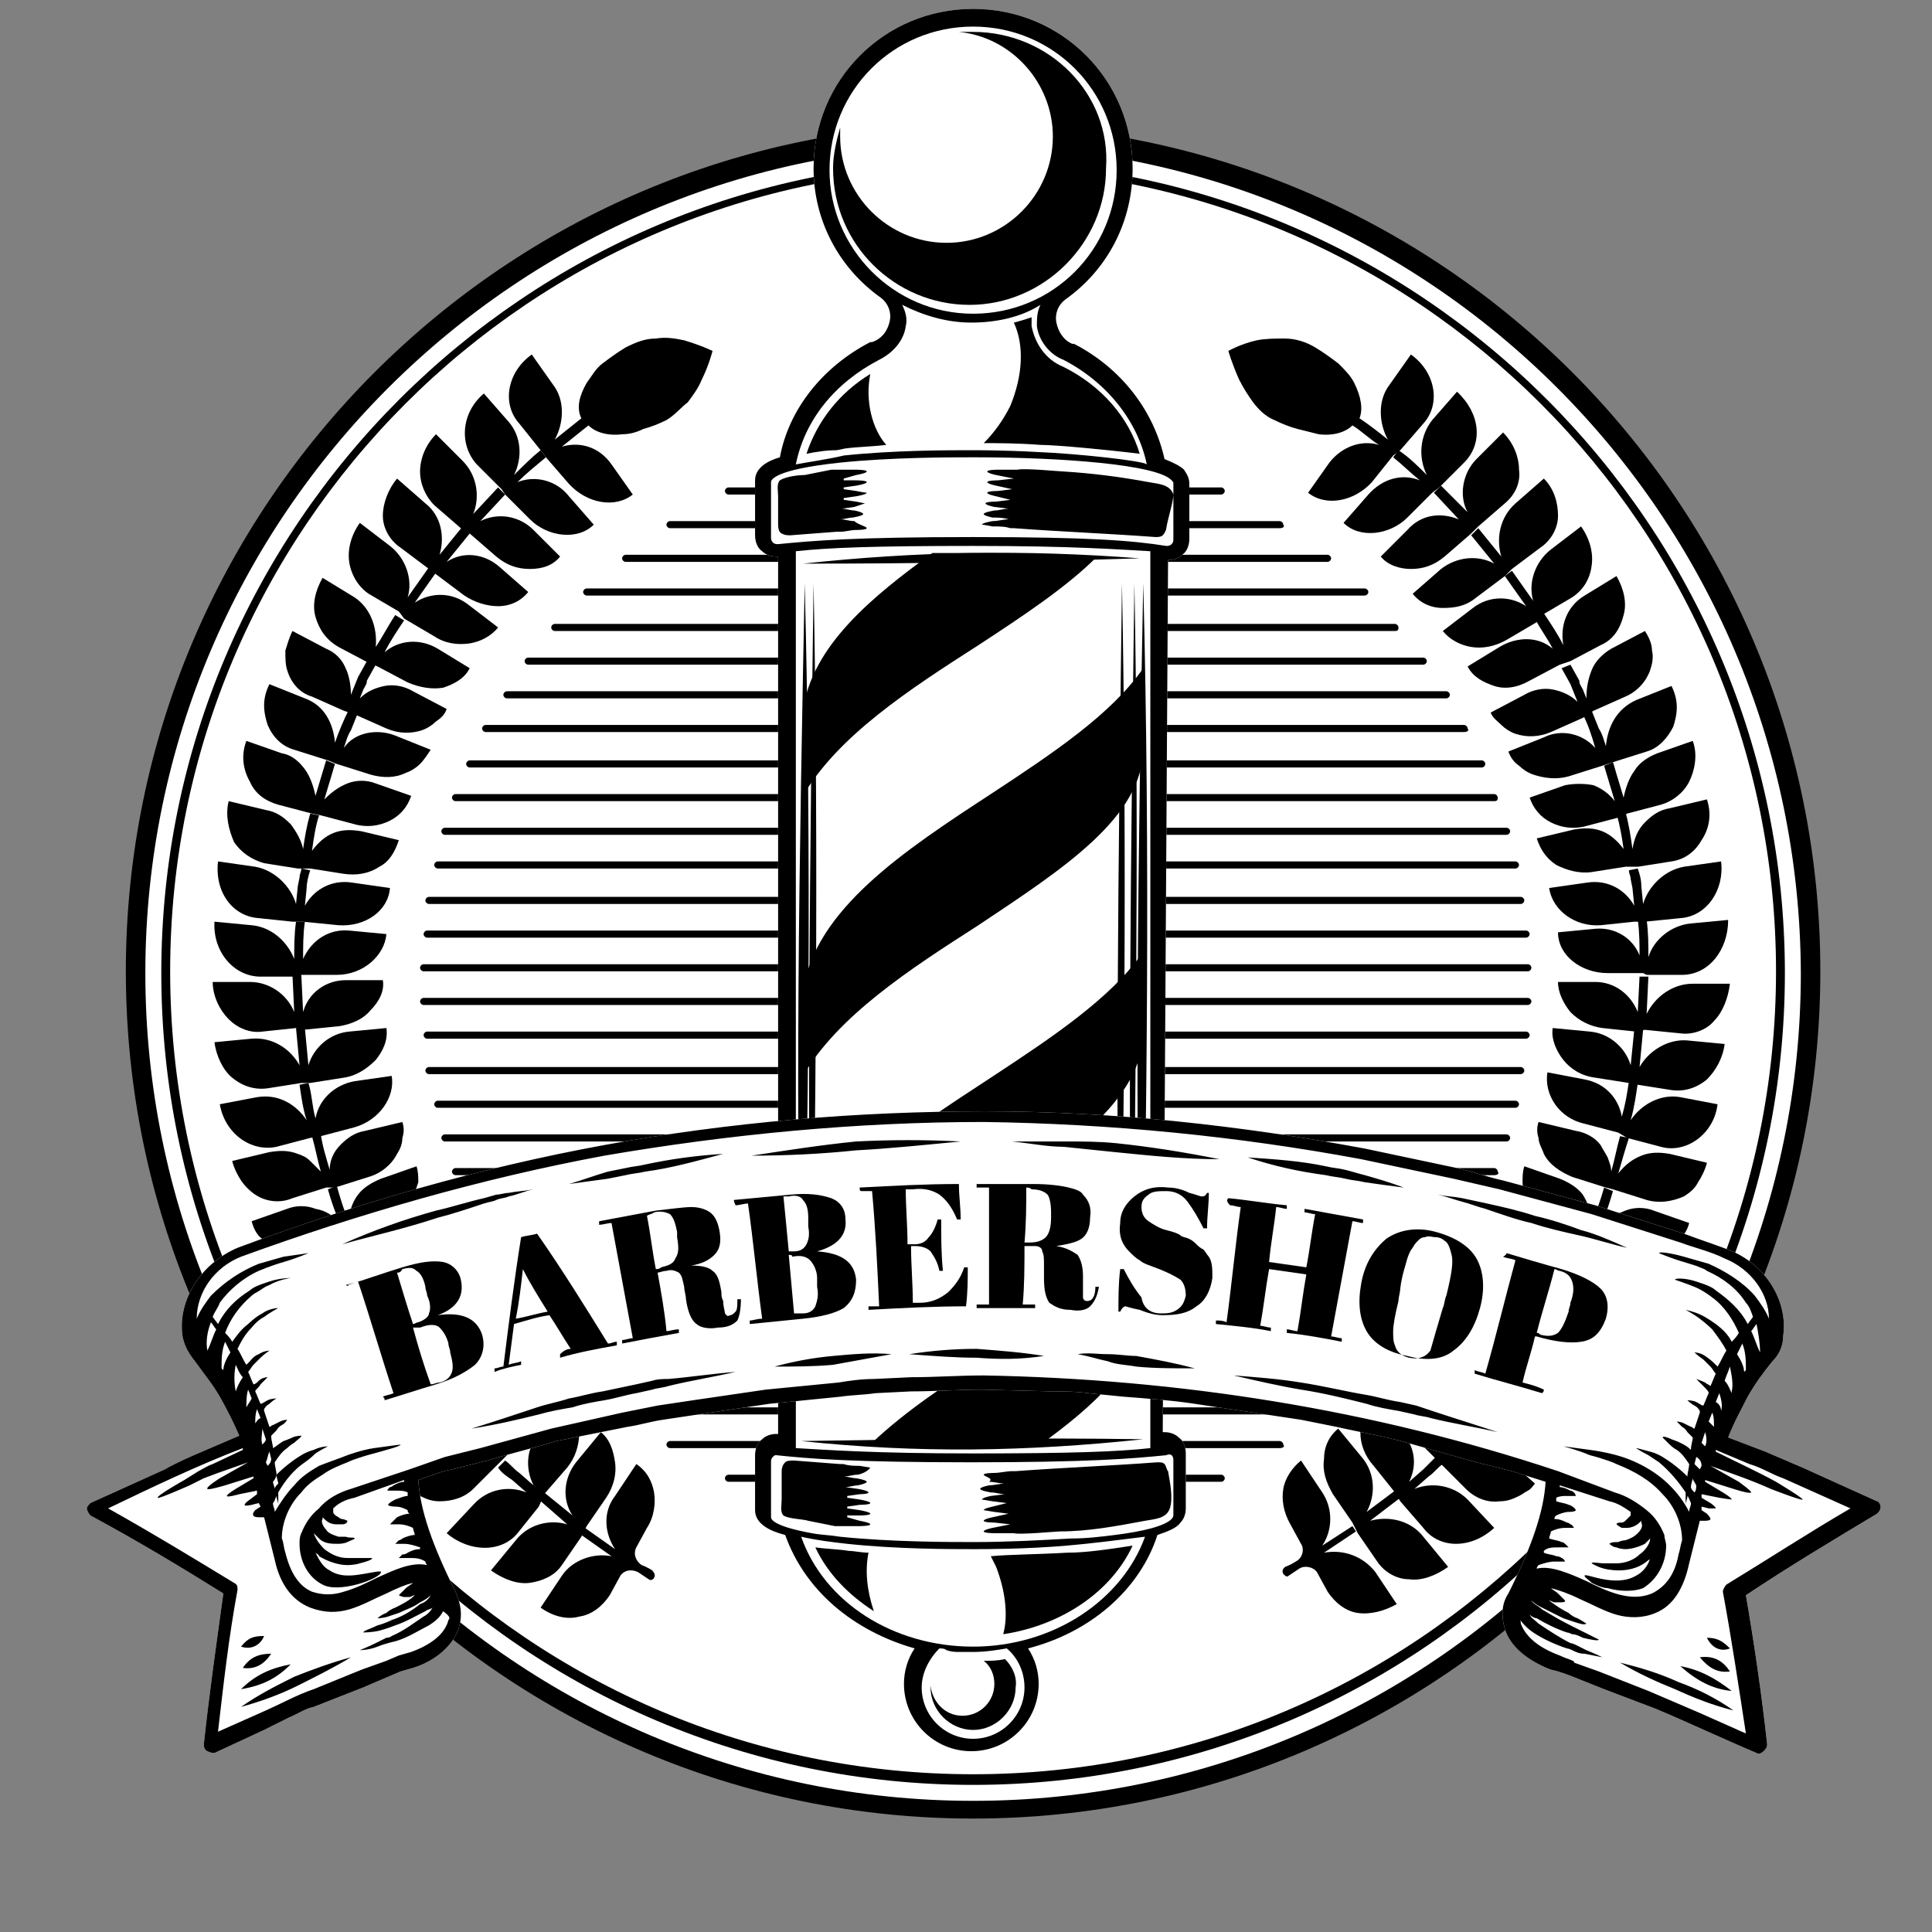 <svg width="109" height="109" viewBox="0 0 109 109" fill="none" xmlns="http://www.w3.org/2000/svg">
<rect x="0" y="0" width="109" height="109" fill="#808080" stroke="none"/>
<path d="M62.371 101.398C88.108 97.263 105.62 73.048 101.486 47.311C97.352 21.575 73.136 4.062 47.399 8.197C21.663 12.331 4.15 36.546 8.285 62.283C12.419 88.02 36.634 105.532 62.371 101.398Z" fill="white"/>
<path d="M54.9 102.6C28.6 102.6 7.1 81.2 7.1 54.8C7.1 28.5 28.5 7 54.9 7C81.3 7 102.7 28.4 102.7 54.8C102.7 81.2 81.2 102.6 54.9 102.6ZM54.9 8.2C29.2 8.2 8.2 29.1 8.2 54.9C8.2 80.6 29.1 101.6 54.9 101.6C80.7 101.6 101.6 80.7 101.6 54.9C101.5 29.1 80.6 8.2 54.9 8.2Z" fill="black"/>
<path d="M54.9 100.7C29.6 100.7 9.1 80.1 9.1 54.9C9.1 29.6 29.7 9.1 54.9 9.1C80.2 9.1 100.7 29.7 100.7 54.9C100.7 80.1 80.2 100.7 54.9 100.7ZM54.9 9.5C29.9 9.5 9.6 29.8 9.6 54.8C9.6 79.8 29.9 100.1 54.9 100.1C79.9 100.1 100.2 79.8 100.2 54.8C100.2 29.8 79.9 9.5 54.9 9.5Z" fill="black"/>
<path d="M64.099 85.6H45.999C45.899 85.6 45.799 85.5 45.799 85.4C45.799 85.3 45.899 85.2 45.999 85.2H64.099C64.199 85.2 64.299 85.3 64.299 85.4C64.299 85.5 64.199 85.6 64.099 85.6ZM68.899 83.6H41.099C40.999 83.6 40.899 83.5 40.899 83.4C40.899 83.3 40.999 83.2 41.099 83.2H68.899C68.999 83.2 69.099 83.3 69.099 83.4C69.099 83.5 68.999 83.6 68.899 83.6ZM72.199 81.7H37.799C37.699 81.7 37.599 81.6 37.599 81.5C37.599 81.4 37.699 81.3 37.799 81.3H72.199C72.299 81.3 72.399 81.4 72.399 81.5C72.499 81.6 72.399 81.7 72.199 81.7ZM74.899 79.8H35.299C35.199 79.8 35.099 79.7 35.099 79.6C35.099 79.5 35.199 79.4 35.299 79.4H74.899C74.999 79.4 75.099 79.5 75.099 79.6C75.099 79.7 74.999 79.8 74.899 79.8ZM76.999 77.9H33.099C32.999 77.9 32.899 77.8 32.899 77.7C32.899 77.6 32.999 77.5 33.099 77.5H76.999C77.099 77.5 77.199 77.6 77.199 77.7C77.199 77.8 77.099 77.9 76.999 77.9ZM78.699 76H31.299C31.199 76 31.099 75.9 31.099 75.8C31.099 75.7 31.199 75.6 31.299 75.6H78.699C78.799 75.6 78.899 75.7 78.899 75.8C78.999 75.9 78.899 76 78.699 76ZM80.299 74H29.799C29.699 74 29.599 73.9 29.599 73.8C29.599 73.7 29.699 73.6 29.799 73.6H80.299C80.399 73.6 80.499 73.7 80.499 73.8C80.499 73.9 80.399 74 80.299 74ZM81.599 72.1H28.599C28.499 72.1 28.399 72 28.399 71.9C28.399 71.8 28.499 71.7 28.599 71.7H81.599C81.699 71.7 81.799 71.8 81.799 71.9C81.799 72 81.699 72.1 81.599 72.1ZM82.599 70.2H27.399C27.299 70.2 27.199 70.1 27.199 70C27.199 69.9 27.299 69.8 27.399 69.8H82.599C82.699 69.8 82.799 69.9 82.799 70C82.899 70.1 82.799 70.2 82.599 70.2ZM83.599 68.3H26.499C26.399 68.3 26.299 68.2 26.299 68.1C26.299 68 26.399 67.9 26.499 67.9H83.599C83.699 67.9 83.799 68 83.799 68.1C83.799 68.2 83.699 68.3 83.599 68.3ZM84.299 66.3H25.699C25.599 66.3 25.499 66.2 25.499 66.1C25.499 66 25.599 65.9 25.699 65.9H84.299C84.399 65.9 84.499 66 84.499 66.1C84.599 66.2 84.499 66.3 84.299 66.3ZM84.999 64.4H25.099C24.999 64.4 24.899 64.3 24.899 64.2C24.899 64.1 24.999 64 25.099 64H84.999C85.099 64 85.199 64.1 85.199 64.2C85.199 64.3 85.099 64.4 84.999 64.4ZM85.499 62.5H24.699C24.599 62.5 24.499 62.4 24.499 62.3C24.499 62.2 24.599 62.1 24.699 62.1H85.499C85.599 62.1 85.699 62.2 85.699 62.3C85.699 62.4 85.599 62.5 85.499 62.5ZM85.799 60.6H24.199C24.099 60.6 23.999 60.5 23.999 60.4C23.999 60.3 24.099 60.2 24.199 60.2H85.799C85.899 60.2 85.999 60.3 85.999 60.4C85.999 60.5 85.899 60.6 85.799 60.6ZM86.099 58.6H24.099C23.999 58.6 23.899 58.5 23.899 58.4C23.899 58.3 23.999 58.2 24.099 58.2H86.099C86.199 58.2 86.299 58.3 86.299 58.4C86.299 58.5 86.199 58.6 86.099 58.6ZM86.199 56.7H23.899C23.799 56.7 23.699 56.6 23.699 56.5C23.699 56.4 23.799 56.3 23.899 56.3H86.199C86.299 56.3 86.399 56.4 86.399 56.5C86.399 56.6 86.299 56.7 86.199 56.7ZM86.199 54.8H23.899C23.799 54.8 23.699 54.7 23.699 54.6C23.699 54.5 23.799 54.4 23.899 54.4H86.199C86.299 54.4 86.399 54.5 86.399 54.6C86.399 54.7 86.299 54.8 86.199 54.8ZM86.099 52.9H24.099C23.999 52.9 23.899 52.8 23.899 52.7C23.899 52.6 23.999 52.5 24.099 52.5H86.099C86.199 52.5 86.299 52.6 86.299 52.7C86.299 52.8 86.199 52.9 86.099 52.9ZM85.799 51H24.199C24.099 51 23.999 50.9 23.999 50.8C23.999 50.7 24.099 50.6 24.199 50.6H85.799C85.899 50.6 85.999 50.7 85.999 50.8C85.999 50.9 85.899 51 85.799 51ZM85.499 49H24.699C24.599 49 24.499 48.9 24.499 48.8C24.499 48.7 24.599 48.6 24.699 48.6H85.499C85.599 48.6 85.699 48.7 85.699 48.8C85.699 48.9 85.599 49 85.499 49ZM84.999 47.1H25.099C24.999 47.1 24.899 47 24.899 46.9C24.899 46.8 24.999 46.7 25.099 46.7H84.999C85.099 46.7 85.199 46.8 85.199 46.9C85.199 47 85.099 47.1 84.999 47.1ZM84.299 45.2H25.699C25.599 45.2 25.499 45.1 25.499 45C25.499 44.9 25.599 44.8 25.699 44.8H84.299C84.399 44.8 84.499 44.9 84.499 45C84.499 45.1 84.499 45.2 84.299 45.2ZM83.599 43.3H26.499C26.399 43.3 26.299 43.2 26.299 43.1C26.299 43 26.399 42.9 26.499 42.9H83.599C83.699 42.9 83.799 43 83.799 43.1C83.799 43.2 83.699 43.3 83.599 43.3ZM82.599 41.3H27.399C27.299 41.3 27.199 41.2 27.199 41.1C27.199 41 27.299 40.9 27.399 40.9H82.599C82.699 40.9 82.799 41 82.799 41.1C82.899 41.2 82.799 41.3 82.599 41.3ZM81.599 39.4H28.599C28.499 39.4 28.399 39.3 28.399 39.2C28.399 39.1 28.499 39 28.599 39H81.599C81.699 39 81.799 39.1 81.799 39.2C81.799 39.3 81.699 39.4 81.599 39.4ZM80.299 37.5H29.799C29.699 37.5 29.599 37.4 29.599 37.3C29.599 37.2 29.699 37.1 29.799 37.1H80.299C80.399 37.1 80.499 37.2 80.499 37.3C80.499 37.4 80.399 37.5 80.299 37.5ZM78.699 35.6H31.299C31.199 35.6 31.099 35.5 31.099 35.4C31.099 35.3 31.199 35.2 31.299 35.2H78.699C78.799 35.2 78.899 35.3 78.899 35.4C78.899 35.5 78.899 35.6 78.699 35.6ZM76.999 33.6H33.099C32.999 33.6 32.899 33.5 32.899 33.4C32.899 33.3 32.999 33.2 33.099 33.2H76.999C77.099 33.2 77.199 33.3 77.199 33.4C77.199 33.5 77.099 33.6 76.999 33.6ZM74.899 31.7H35.299C35.199 31.7 35.099 31.6 35.099 31.5C35.099 31.4 35.199 31.3 35.299 31.3H74.899C74.999 31.3 75.099 31.4 75.099 31.5C75.099 31.6 74.999 31.7 74.899 31.7ZM72.199 29.8H37.799C37.699 29.8 37.599 29.7 37.599 29.6C37.599 29.5 37.699 29.4 37.799 29.4H72.199C72.299 29.4 72.399 29.5 72.399 29.6C72.499 29.7 72.399 29.8 72.199 29.8ZM68.899 27.9H41.099C40.999 27.9 40.899 27.8 40.899 27.7C40.899 27.6 40.999 27.5 41.099 27.5H68.899C68.999 27.5 69.099 27.6 69.099 27.7C69.099 27.8 68.999 27.9 68.899 27.9ZM64.099 25.9H45.999C45.899 25.9 45.799 25.8 45.799 25.7C45.799 25.6 45.899 25.5 45.999 25.5H64.099C64.199 25.5 64.299 25.6 64.299 25.7C64.299 25.8 64.199 25.9 64.099 25.9Z" fill="black"/>
<path d="M65.9 31.6C66.2 31.6 66.5 31.5 66.7 31.3C67 31.1 67.1 30.7 67.1 30.4V27.3C67.1 27 67 26.8 66.8 26.5C66.6 26.3 66.2 26.1 65.7 25.9C65.1 23.2 63.3 20.8 60.6 19.4H60.5C60 19.2 59.7 18.7 59.6 18.2C59.5 17.7 59.7 17.2 60.1 16.9C62.5 15.2 63.9 12.5 63.9 9.5C63.9 4.5 59.9 0.5 54.9 0.5C49.9 0.5 45.9 4.5 45.9 9.5C45.9 12.4 47.3 15.1 49.7 16.8C50.1 17.1 50.3 17.6 50.2 18.1C50.1 18.6 49.8 19.1 49.2 19.3C49.2 19.3 49.2 19.3 49.1 19.3C46.4 20.7 44.5 23.1 44 25.8C43.3 26 42.6 26.4 42.6 27.1V30.2C42.6 30.5 42.7 30.9 43 31.1C43.2 31.3 43.5 31.4 43.8 31.4H43.9V80.9H43.8C43.5 80.9 43.2 81 43 81.2C42.7 81.4 42.6 81.8 42.6 82.1V85.2C42.6 86 43.5 86.4 44.3 86.6C45.4 89.7 48.1 92 51.6 93C51.2 93.6 51 94.3 51 95C51 97.1 52.7 98.8 54.8 98.8C56.9 98.8 58.6 97.1 58.6 95C58.6 94.3 58.4 93.6 58 93C61.5 92.1 64.3 89.7 65.3 86.6C65.9 86.4 66.4 86.2 66.6 85.9C66.8 85.7 66.9 85.4 66.9 85.1V82C66.9 81.7 66.8 81.3 66.5 81.1C66.3 80.9 66 80.8 65.7 80.8H65.6L65.9 31.6C65.8 31.6 65.9 31.6 65.9 31.6Z" fill="white"/>
<path d="M45.299 71.9C45.899 67.3 50.999 64 55.899 60.8C59.399 58.5 62.699 56.3 64.499 53.7V58.2C64.499 62.1 59.999 65.1 55.199 68.2C51.299 70.7 47.399 73.4 45.299 76.7V71.9Z" fill="black"/>
<path d="M54.899 81.6C56.199 81.6 57.399 81.6 58.699 81.5C61.599 79.4 64.499 76.9 64.499 73.9V69.4C62.699 72 59.399 74.2 55.899 76.5C53.499 78 51.099 79.6 49.199 81.4C51.099 81.6 52.999 81.6 54.899 81.6Z" fill="black"/>
<path d="M45.299 44.9C47.299 41.5 51.299 38.9 55.199 36.4C57.799 34.7 60.199 33.1 61.899 31.4C59.499 31.3 57.199 31.2 54.799 31.2C54.099 31.2 53.299 31.2 52.599 31.2C49.299 33.6 45.799 36.4 45.299 40.1V44.9Z" fill="black"/>
<path d="M45.299 60.7C47.299 57.3 51.299 54.7 55.199 52.2C59.999 49 64.499 46.1 64.499 42.2V37.7C62.699 40.3 59.399 42.5 55.899 44.8C50.999 48 45.999 51.3 45.299 55.9V60.7Z" fill="black"/>
<path d="M65.9 31.6C66.2 31.6 66.5 31.5 66.7 31.3C67 31.1 67.1 30.7 67.1 30.4V27.3C67.1 27 67 26.8 66.8 26.5C66.6 26.3 66.2 26.1 65.7 25.9C65.1 23.2 63.3 20.8 60.6 19.4H60.5C60 19.2 59.7 18.7 59.6 18.2C59.5 17.7 59.7 17.2 60.1 16.9C62.5 15.2 63.9 12.5 63.9 9.5C63.9 4.5 59.9 0.5 54.9 0.5C49.9 0.5 45.9 4.5 45.9 9.5C45.9 12.4 47.3 15.1 49.7 16.8C50.1 17.1 50.3 17.6 50.2 18.1C50.1 18.6 49.8 19.1 49.2 19.3C49.2 19.3 49.2 19.3 49.1 19.3C46.4 20.7 44.5 23.1 44 25.8C43.3 26 42.6 26.4 42.6 27.1V30.2C42.6 30.5 42.7 30.9 43 31.1C43.2 31.3 43.5 31.4 43.8 31.4H43.9V80.9H43.8C43.5 80.9 43.2 81 43 81.2C42.7 81.4 42.6 81.8 42.6 82.1V85.2C42.6 86 43.5 86.4 44.3 86.6C45.4 89.7 48.1 92 51.6 93C51.2 93.6 51 94.3 51 95C51 97.1 52.7 98.8 54.8 98.8C56.9 98.8 58.6 97.1 58.6 95C58.6 94.3 58.4 93.6 58 93C61.5 92.1 64.3 89.7 65.3 86.6C65.9 86.4 66.4 86.2 66.6 85.9C66.8 85.7 66.9 85.4 66.9 85.1V82C66.9 81.7 66.8 81.3 66.5 81.1C66.3 80.9 66 80.8 65.7 80.8H65.6L65.9 31.6C65.8 31.6 65.9 31.6 65.9 31.6ZM66.1 82.1C66.2 82.2 66.2 82.3 66.2 82.4V85.5C66.2 85.5 66.2 85.6 66.1 85.7C65.7 86.1 64.5 86.4 62.9 86.6C62.1 86.7 61.3 86.8 60.4 86.8C58.7 86.9 56.8 87 55 87H54.9C53.6 87 50.3 87 47.4 86.7C46.8 86.6 46.3 86.6 45.8 86.5C43.6 86.1 43.5 85.7 43.5 85.6V82.5C43.5 82.4 43.5 82.3 43.6 82.2C43.7 82.1 43.7 82.1 43.8 82.1C45.7 82.3 48.1 82.5 54.8 82.5C61.4 82.5 63.8 82.3 65.8 82.1C66 82 66.1 82.1 66.1 82.1ZM54.1 93.2C54.4 93.2 54.6 93.2 54.9 93.2C55.6 93.2 56.2 93.1 56.8 93C57.4 93.5 57.8 94.3 57.8 95.2C57.8 96.8 56.5 98.1 54.9 98.1C53.3 98.1 52 96.8 52 95.2C52 94.4 52.4 93.6 53 93C53.1 93 53.3 93 53.4 93.1C53.7 93.2 53.9 93.2 54.1 93.2ZM64.6 86.7C63.3 90.3 59.4 92.9 54.9 92.9C50.4 92.9 46.5 90.4 45.2 86.7C46.1 86.9 46.9 87 47.8 87.1C50.6 87.4 53.6 87.4 54.9 87.4C54.9 87.4 54.9 87.4 55 87.4C55.6 87.4 57.9 87.4 60.2 87.2C61.4 87.1 63 86.9 64.6 86.7ZM64.9 81.7C63.1 81.9 60.5 82 54.9 82C49.3 82 46.7 81.8 44.9 81.7V31.1C46.7 30.9 49.3 30.8 54.9 30.8C60.5 30.8 63.1 31 64.9 31.1V81.7ZM54.9 30.3C48.3 30.3 45.9 30.5 43.9 30.7C43.8 30.7 43.7 30.7 43.6 30.6C43.5 30.5 43.5 30.4 43.5 30.3V27.2C43.5 27.1 43.6 26.5 47.4 26.1C50.3 25.8 53.6 25.8 54.9 25.8H55C59.8 25.8 65.3 26.2 66.1 27.1C66.2 27.2 66.2 27.2 66.2 27.3V30.4C66.2 30.5 66.2 30.6 66.1 30.7C66 30.8 65.9 30.8 65.8 30.8C63.9 30.5 61.5 30.3 54.9 30.3ZM44.9 26.2C45.4 23.7 47.1 21.6 49.6 20.3C50.4 19.9 51 19.2 51.1 18.4C51.2 18 51.1 17.6 50.9 17.2C52.1 17.8 53.4 18.2 54.8 18.2C56.2 18.2 57.6 17.9 58.7 17.2C58.5 17.6 58.5 18 58.5 18.4C58.6 19.2 59.2 20 60 20.3C62.5 21.6 64.2 23.8 64.7 26.2C64.5 26 60.9 25.6 58.5 25.5C56.7 25.4 55.2 25.4 54.8 25.4C54.8 25.4 54.8 25.4 54.7 25.4C53.5 25.4 50.4 25.4 47.6 25.7C46.8 25.9 45.4 26.1 44.9 26.2ZM46.8 9.6C46.8 5.1 50.4 1.5 54.9 1.5C59.4 1.5 63 5.1 63 9.6C63 14.1 59.4 17.7 54.9 17.7C50.4 17.7 46.8 14 46.8 9.6ZM45.3 31.8C51.8 31.1 57.8 31 64.3 31.5C57.7 31.7 51.8 31.8 45.3 31.8ZM64.5 81.2C57.9 81.9 51.8 82 45.2 81.3C51.9 81.2 58 81.1 64.5 81.2ZM64.5 32.9C64.9 48.7 64.7 63 64.4 78.6C64 62.9 64.2 48.6 64.5 32.9ZM63.9 78.6C63.6 62.9 63.8 48.6 64 32.9C64.3 48.7 64 63 63.9 78.6ZM45.8 78.6C45.5 62.9 45.7 48.6 45.9 32.9C46.2 48.7 46 63 45.8 78.6ZM63.2 78.6C62.9 62.9 63.1 48.6 63.3 32.9C63.6 48.7 63.4 63 63.2 78.6ZM45.3 78.6C44.8 62.9 45.1 48.6 45.4 32.9C45.8 48.7 45.6 63 45.3 78.6ZM65.8 29.8C65.8 29.9 65.7 30.1 65.6 30.2C65.5 30.3 65.3 30.3 65.2 30.3C62.5 30.1 59.9 30 57.2 29.8C57.1 29.8 57.1 29.8 57 29.8C56.7 29.7 56.4 29.7 56 29.7C56 29.7 55.5 29.6 55.4 29.6C55.4 29.5 56 29.4 56 29.4C56.3 29.4 56.6 29.3 56.9 29.3C56.6 29.2 56.3 29.2 56 29.2C56 29.2 55.5 29.1 55.5 29C55.5 28.9 56.1 28.8 56.1 28.8C56.4 28.8 56.6 28.7 56.9 28.7L56.1 28.6C56.1 28.6 55.6 28.5 55.6 28.4C55.6 28.3 56.2 28.3 56.2 28.3L57 28.2L56.2 28C56.2 28 55.7 27.9 55.7 27.8C55.7 27.7 56.3 27.7 56.3 27.7L57.1 27.6L56.2 27.4C56.2 27.4 55.7 27.3 55.7 27.2C55.7 27.1 56.3 27.1 56.3 27.1L57.2 27L56.2 26.8C56.2 26.8 55.7 26.7 55.7 26.6C55.7 26.5 56.3 26.5 56.3 26.5H57.4C57.8 26.4 59.8 26.6 60 26.6C61.6 26.7 63.2 26.9 64.8 27.2C65.3 27.3 66 27.3 66.2 27.9C66.2 28.3 65.9 29.2 65.8 29.8ZM48.9 29.8C48.9 29.9 48.3 29.9 48.3 29.9C48 29.9 47.7 30 47.4 30H47.3H47.2L44.6 30.2C44.4 30.2 44.3 30.2 44.1 30.1C43.9 30 43.9 29.7 43.9 29.5C43.9 29 43.9 28.5 43.9 28C43.9 27.7 43.8 27.3 44 27.1C44.3 26.9 45 26.8 45.4 26.8C45.9 26.7 46.4 26.6 46.9 26.5C47 26.5 47.1 26.5 47.1 26.5H48.3C48.3 26.5 48.9 26.5 48.9 26.6C48.9 26.7 48.3 26.8 48.3 26.8L47.6 27C47.6 27 47.6 27 47.6 27.1H48.3C48.3 27.1 48.9 27.1 48.9 27.2C48.9 27.3 48.3 27.4 48.3 27.4L47.6 27.5C47.6 27.5 47.6 27.5 47.6 27.6L48.3 27.7C48.3 27.7 48.8 27.8 48.9 27.8C48.9 27.9 48.3 28 48.3 28L47.6 28.1C47.6 28.1 47.6 28.1 47.6 28.2L48.3 28.3L48.8 28.4L48.2 28.6L47.5 28.7C47.7 28.7 48 28.8 48.2 28.8C48.2 28.8 48.7 28.9 48.7 29C48.7 29.1 48.1 29.2 48.1 29.2C47.9 29.2 47.6 29.3 47.4 29.3C47.7 29.3 47.9 29.4 48.2 29.4C48.4 29.6 48.9 29.7 48.9 29.8ZM48.4 83.2C48.1 83.2 47.9 83.3 47.6 83.3C47.8 83.3 48.1 83.4 48.3 83.4C48.3 83.4 48.9 83.5 48.9 83.6C48.9 83.7 48.4 83.8 48.4 83.8C48.2 83.8 47.9 83.9 47.7 83.9L48.4 84C48.4 84 49 84.1 49 84.2C49 84.3 48.5 84.3 48.5 84.3L47.8 84.4C47.8 84.4 47.8 84.4 47.8 84.5L48.5 84.6C48.5 84.6 49.1 84.7 49.1 84.8C49.1 84.9 48.5 84.9 48.5 84.9L47.8 85C47.8 85 47.8 85 47.8 85.1L48.5 85.2C48.5 85.2 49.1 85.3 49.1 85.4C49.1 85.5 48.5 85.5 48.5 85.5H47.8C47.8 85.5 47.8 85.5 47.8 85.6L48.5 85.8C48.5 85.8 49.1 85.9 49.1 86C49.1 86.1 48.5 86.1 48.5 86.1H47.3C47.2 86.1 47.1 86.1 47.1 86.1C46.6 86 46.1 85.9 45.6 85.8C45.3 85.7 44.5 85.7 44.2 85.5C44 85.3 44.1 84.9 44.1 84.6C44.1 84.1 44.1 83.6 44.1 83.1C44.1 82.9 44.1 82.7 44.3 82.5C44.4 82.4 44.6 82.4 44.8 82.4L47.4 82.6H47.5H47.6C47.9 82.7 48.2 82.7 48.5 82.7L49.1 82.8C48.9 83.1 48.4 83.2 48.4 83.2ZM55.5 83.2C55.5 83.1 56.1 83.1 56.1 83.1C56.4 83.1 56.8 83 57.1 83C57.2 83 57.2 83 57.3 83C60 82.8 62.6 82.7 65.3 82.5C65.5 82.5 65.6 82.5 65.7 82.6C65.8 82.7 65.8 82.9 65.9 83C66 83.6 66.2 84.5 66 85.1C65.8 85.7 65.1 85.7 64.6 85.8C63 86.1 61.4 86.4 59.8 86.4C59.6 86.4 57.5 86.6 57.2 86.5H56.1C56.1 86.5 55.5 86.5 55.5 86.4C55.5 86.3 56 86.2 56 86.2L57 86L56.1 85.9C56.1 85.9 55.5 85.9 55.5 85.8C55.5 85.7 56 85.6 56 85.6L56.9 85.4L56.1 85.3L55.5 85.2C55.5 85.1 56 85 56 85L56.8 84.8L56 84.7L55.4 84.6C55.4 84.5 55.9 84.4 55.9 84.4L56.7 84.3C56.4 84.3 56.2 84.2 55.9 84.2C55.9 84.2 55.3 84.1 55.3 84C55.3 83.9 55.8 83.8 55.8 83.8C56.1 83.8 56.4 83.7 56.7 83.7C56.4 83.7 56.1 83.6 55.8 83.6C56.1 83.4 55.5 83.3 55.5 83.2Z" fill="black"/>
<path d="M54.9 1.8C54.6 1.8 54.4 1.8 54.1 1.8C57.1 2.1 59.4 4.7 59.4 7.7C59.4 11 56.7 13.7 53.4 13.7C50.1 13.7 47.4 11 47.4 7.7C47.4 7.5 47.4 7.3 47.4 7.2C47.2 7.9 47 8.7 47 9.5C47 13.8 50.5 17.2 54.7 17.2C58.9 17.2 62.4 13.7 62.4 9.5C62.7 5.3 59.2 1.8 54.9 1.8Z" fill="black"/>
<path d="M60 20.7C59 20.3 58.4 19.4 58.2 18.4C58.2 18.2 58.2 18.1 58.2 17.9C57.9 18 57.6 18.1 57.2 18.2C57.8 19.5 57.7 21.2 57 22.9C56.6 23.7 56.1 24.4 55.5 25C56.2 25 57.4 25 58.7 25.1C59.6 25.1 62.7 25.4 64.3 25.6C63.7 23.6 62.2 21.8 60 20.7Z" fill="black"/>
<path d="M49.1 21.1C47.3 22.2 46.1 23.8 45.5 25.6C46 25.5 46.6 25.4 47.2 25.4L47.7 25.3C48.5 25.2 49.2 25.2 50 25.1C49.2 24.2 48.8 22.6 49.1 21.1Z" fill="black"/>
<path d="M49 87.6C48.6 87.6 48.2 87.5 47.9 87.5C47.3 87.4 46.7 87.4 46 87.3C46.7 88.8 47.9 90 49.3 90.9C48.9 89.7 48.8 88.6 49 87.6Z" fill="black"/>
<path d="M60.2 87.6C58.5 87.7 56.9 87.7 55.9 87.8C56 88 56.1 88.2 56.2 88.4C56.7 89.7 56.9 91.1 56.6 92.2C59.9 91.7 62.7 89.8 63.9 87.2C62.6 87.4 61.3 87.6 60.2 87.6Z" fill="black"/>
<path d="M56.7 93.6C56.3 93.7 55.9 93.7 55.5 93.7C55.9 94 56.1 94.5 56.1 95C56.1 96 55.3 96.8 54.3 96.8C53.3 96.8 52.6 96 52.5 95.1V95.2C52.5 96.5 53.6 97.6 54.9 97.6C56.2 97.6 57.3 96.5 57.3 95.2C57.4 94.6 57.1 94 56.7 93.6Z" fill="black"/>
<path d="M76.301 86.1L74.601 87.2C75.201 86.3 75.201 85.1 74.601 84.2L73.401 82.4C72.901 82.8 72.501 83.4 72.401 84C72.301 84.6 72.401 85.3 72.801 86L73.401 87.1C73.601 87.4 73.501 87.9 73.101 88.1C72.801 88.3 72.501 88.4 72.501 88.4C72.401 88.5 72.301 88.6 72.401 88.8C72.501 88.9 72.601 89 72.701 88.9C72.701 88.9 73.001 88.7 73.301 88.5C73.601 88.3 74.101 88.4 74.301 88.7L74.901 89.8C75.301 90.4 75.901 90.9 76.601 91C77.301 91.1 78.101 90.9 78.801 90.5L77.601 88.7C76.901 87.8 75.801 87.4 74.701 87.6L76.501 86.4L76.301 86.1Z" fill="black"/>
<path d="M76.601 86.5L77.701 88.1C78.101 88.7 78.801 89.1 79.501 89.1C80.201 89.2 81.001 88.9 81.701 88.4L80.301 86.7C79.601 85.8 78.401 85.5 77.301 85.8L79.001 84.5L78.701 84.1L77.101 85.3C77.601 84.4 77.601 83.2 76.901 82.3L75.501 80.6C75.001 81 74.701 81.6 74.701 82.3C74.601 83 74.801 83.6 75.201 84.3L76.301 85.9L76.601 86.5Z" fill="black"/>
<path d="M79 84.7L80.3 86.2C81.2 87.4 83 87.4 84.3 86.2L82.8 84.6C82 83.8 80.8 83.6 79.8 84L80.6 83.3C80.9 83.1 81.1 82.8 81.4 82.6L81 82.2C80.8 82.4 80.5 82.7 80.3 82.9L79.5 83.6C80 82.6 79.8 81.5 79 80.7L77.5 79.1C76.5 80 76.5 81.6 77.5 82.7L78.7 84.2L79 84.7Z" fill="black"/>
<path d="M81.301 82.6L82.701 84C83.201 84.5 83.901 84.8 84.601 84.7C85.001 84.7 85.301 84.6 85.701 84.4C85.901 84.3 86.001 84.2 86.201 84.1C86.401 84 86.501 83.8 86.601 83.7L85.001 82.3C84.601 81.9 84.001 81.7 83.501 81.7C83.001 81.6 82.401 81.7 81.901 82L82.601 81.2C82.801 80.9 83.101 80.7 83.301 80.4L83.001 80C82.801 80.3 82.601 80.5 82.301 80.8L81.601 81.5C81.801 81 81.901 80.5 81.701 80C81.601 79.5 81.301 79 80.901 78.6L79.301 77.2C79.201 77.3 79.101 77.5 79.001 77.6C78.901 77.7 78.901 77.9 78.801 78C78.701 78.3 78.701 78.6 78.701 78.9C78.701 79.6 79.001 80.2 79.501 80.8L80.901 82.2L81.301 82.6Z" fill="black"/>
<path d="M83.402 80.4L84.902 81.7C85.502 82.2 86.202 82.4 86.902 82.3C87.302 82.2 87.602 82.1 88.002 81.9C88.302 81.7 88.602 81.4 88.902 81.1L87.202 79.8C86.702 79.5 86.202 79.3 85.702 79.3C85.402 79.3 85.202 79.3 84.902 79.4C84.602 79.5 84.402 79.6 84.102 79.7C84.602 79.2 85.002 78.6 85.402 78L85.002 77.7C84.602 78.2 84.202 78.8 83.702 79.3C83.802 79 83.802 78.8 83.802 78.5C83.802 78.2 83.702 78 83.702 77.7C83.502 77.2 83.202 76.8 82.802 76.4L81.102 75.1C80.902 75.4 80.802 75.7 80.702 76C80.602 76.3 80.602 76.6 80.602 76.9C80.702 77.5 81.002 78.2 81.602 78.7L83.002 80L83.402 80.4Z" fill="black"/>
<path d="M85.4 78L87 79.2C87.6 79.6 88.3 79.8 89 79.6C89.7 79.5 90.4 79 90.8 78.3L89 77.1C88 76.5 86.8 76.6 85.9 77.2C86.3 76.6 86.7 76 87.1 75.4L86.6 75.1C86.2 75.7 85.9 76.2 85.5 76.8C85.7 75.7 85.3 74.6 84.3 74.1L82.5 72.9C82.1 73.4 82.1 74.1 82.2 74.7C82.3 75.3 82.7 76 83.3 76.4L84.9 77.6L85.4 78Z" fill="black"/>
<path d="M87.1 75.5L88.8 76.5C89.4 76.9 90.2 77 90.9 76.8C91.6 76.6 92.2 76.1 92.6 75.3L90.7 74.3C89.7 73.8 88.5 74 87.6 74.7L88.6 72.9L88.1 72.7L87.1 74.5C87.2 73.4 86.7 72.4 85.7 71.9L83.8 70.9C83.5 71.5 83.5 72.1 83.7 72.8C83.9 73.4 84.3 74 84.9 74.4L86.6 75.4L87.1 75.5Z" fill="black"/>
<path d="M88.601 72.8L90.301 73.7C91.001 74 91.701 74.1 92.401 73.8C93.101 73.5 93.701 73 94.001 72.2L92.001 71.3C90.901 70.9 89.701 71.1 88.901 71.9C89.201 71.3 89.501 70.6 89.801 70L89.301 69.8C89.101 70.4 88.701 71 88.501 71.6C88.601 70.5 88.001 69.5 86.901 69.1L84.901 68.2C84.601 68.8 84.601 69.4 84.901 70.1C85.201 70.7 85.601 71.3 86.301 71.6L88.001 72.5L88.601 72.8Z" fill="black"/>
<path d="M89.9 70L91.7 70.8C92.4 71.1 93.1 71 93.8 70.7C94.1 70.5 94.4 70.3 94.7 70C95 69.7 95.2 69.4 95.3 69L93.3 68.3C92.8 68.1 92.2 68.1 91.7 68.3C91.2 68.5 90.7 68.7 90.3 69.2C90.6 68.5 90.8 67.9 91 67.2L90.5 67C90.3 67.7 90.1 68.3 89.8 68.9C89.8 68.4 89.6 67.9 89.3 67.4C89 67 88.5 66.7 88 66.5L86 65.8C85.9 66.1 85.9 66.4 85.9 66.7C85.9 67 86 67.3 86.2 67.6C86.5 68.2 87 68.7 87.7 69L89.5 69.8L89.9 70Z" fill="black"/>
<path d="M91.002 67.1L92.902 67.7C93.602 67.9 94.302 67.8 95.002 67.5C95.302 67.3 95.602 67.1 95.802 66.7C96.002 66.4 96.202 66 96.302 65.6L94.202 65.1C93.602 65 93.102 65 92.602 65.2C92.102 65.4 91.702 65.7 91.302 66.2C91.502 65.5 91.702 64.8 91.902 64.2L91.402 64.1C91.202 64.8 91.102 65.4 90.902 66.1C90.902 65.8 90.802 65.6 90.702 65.3C90.602 65.1 90.402 64.8 90.302 64.6C90.002 64.2 89.502 63.9 88.902 63.8L86.802 63.3C86.702 63.6 86.702 63.9 86.802 64.2C86.802 64.5 87.002 64.8 87.102 65.1C87.402 65.7 88.002 66.1 88.702 66.4L90.602 67L91.002 67.1Z" fill="black"/>
<path d="M91.801 64.2L93.701 64.7C95.101 65.1 96.701 64 96.901 62.3L94.801 61.9C93.701 61.7 92.601 62.3 92.001 63.2C92.201 62.5 92.301 61.8 92.401 61.1L91.901 61C91.801 61.7 91.701 62.3 91.501 63C91.301 61.9 90.501 61.1 89.401 60.9L87.301 60.5C87.101 61.8 88.001 63.1 89.401 63.4L91.301 63.9L91.801 64.2Z" fill="black"/>
<path d="M92.401 61.2L94.301 61.5C95.001 61.6 95.701 61.4 96.301 60.9C96.801 60.4 97.201 59.7 97.301 58.9L95.201 58.7C94.101 58.6 93.001 59.3 92.501 60.2L92.701 58.1H92.201L92.001 60.1C91.701 59.1 90.801 58.3 89.701 58.2L87.601 58C87.501 58.6 87.801 59.3 88.201 59.8C88.601 60.3 89.201 60.7 90.001 60.8L91.901 61.1L92.401 61.2Z" fill="black"/>
<path d="M92.8 58.1L94.8 58.3C95.5 58.4 96.3 58.1 96.7 57.6C97.2 57.1 97.5 56.3 97.6 55.5H95.5C94.4 55.5 93.4 56.2 92.9 57.2L93 55.1H92.5L92.4 57.1C92 56.1 91.1 55.4 90 55.4H87.9C87.9 56 88.2 56.6 88.6 57.1C89.1 57.6 89.7 57.9 90.4 58L92.3 58.2L92.8 58.1Z" fill="black"/>
<path d="M92.9 55H94.9C96.4 55 97.5 53.6 97.5 51.9L95.4 52.1C94.3 52.2 93.3 53 93 54C93 53.3 93 52.6 92.9 51.9H92.4C92.5 52.6 92.5 53.3 92.5 53.9C92.1 52.9 91.1 52.3 90 52.4L87.9 52.6C87.9 53.9 89.2 54.9 90.7 54.9H92.7L92.9 55Z" fill="black"/>
<path d="M92.8 52L94.8 51.8C96.3 51.7 97.3 50.2 97.1 48.6L95 48.9C93.9 49.1 93 50 92.7 51L92.6 50C92.6 49.6 92.5 49.3 92.4 49L91.9 49.1C91.9 49.3 92 49.4 92 49.6L92.1 50.1L92.2 51.1C91.7 50.2 90.7 49.6 89.5 49.8L87.4 50.1C87.6 51.4 88.9 52.3 90.3 52.2L92.2 52H92.8Z" fill="black"/>
<path d="M92.401 48.9L94.301 48.6C95.001 48.5 95.601 48.1 96.001 47.4C96.401 46.8 96.601 46 96.301 45.1L94.201 45.6C93.601 45.7 93.201 46 92.801 46.4C92.401 46.8 92.201 47.3 92.101 47.9C92.001 47.2 91.901 46.5 91.701 45.8L91.201 45.9C91.401 46.6 91.501 47.2 91.601 47.9C91.301 47.5 90.901 47.1 90.401 46.9C89.901 46.7 89.401 46.7 88.801 46.8L86.701 47.3C86.901 47.9 87.201 48.4 87.801 48.8C88.401 49.1 89.101 49.3 89.801 49.2L91.701 48.9H92.401Z" fill="black"/>
<path d="M91.801 45.9L93.701 45.4C94.401 45.2 95.001 44.7 95.301 44.1C95.601 43.5 95.801 42.6 95.501 41.8L93.501 42.5C93.001 42.7 92.501 43 92.201 43.5C91.901 43.9 91.701 44.5 91.601 45L91.301 44C91.201 43.7 91.101 43.3 91.001 43L90.501 43.2L90.801 44.2L91.101 45.2C90.801 44.8 90.401 44.5 89.901 44.3C89.401 44.2 88.801 44.2 88.301 44.3L86.301 45C86.501 45.6 86.901 46.1 87.501 46.4C88.101 46.7 88.801 46.8 89.501 46.6L91.401 46.1L91.801 45.9Z" fill="black"/>
<path d="M91.002 43L92.902 42.4C93.602 42.2 94.102 41.6 94.402 41C94.502 40.7 94.602 40.3 94.602 39.9C94.602 39.5 94.502 39.1 94.302 38.7L92.302 39.5C91.202 40 90.702 41 90.602 42.1C90.502 41.8 90.402 41.4 90.202 41.1L89.802 40.1L89.302 40.3C89.602 40.9 89.802 41.5 90.002 42.2C89.302 41.4 88.102 41.1 87.102 41.6L85.102 42.4C85.202 42.7 85.402 43 85.702 43.2C85.902 43.4 86.202 43.6 86.502 43.7C87.102 43.9 87.802 44 88.502 43.8L90.402 43.2L91.002 43Z" fill="black"/>
<path d="M89.902 40.1L91.702 39.3C92.402 39 92.902 38.4 93.102 37.8C93.202 37.5 93.302 37.1 93.202 36.7C93.202 36.3 93.002 35.9 92.802 35.6L90.902 36.6C90.402 36.9 90.002 37.3 89.802 37.8C89.602 38.3 89.502 38.8 89.502 39.4L89.302 38.9C89.202 38.7 89.102 38.6 89.102 38.4L88.602 37.5L88.102 37.7L88.602 38.6L88.802 39.1L89.002 39.6C88.602 39.2 88.102 39 87.602 38.9C87.102 38.8 86.502 38.9 86.002 39.2L84.102 40.2C84.202 40.5 84.502 40.7 84.702 40.9C84.902 41.1 85.202 41.3 85.502 41.4C86.102 41.6 86.802 41.6 87.502 41.3L89.302 40.5L89.902 40.1Z" fill="black"/>
<path d="M88.601 37.3L90.301 36.4C91.001 36.1 91.401 35.5 91.601 34.7C91.801 34 91.601 33.2 91.201 32.5L89.401 33.6C88.401 34.2 88.001 35.3 88.201 36.4C87.901 35.8 87.501 35.2 87.101 34.6L86.601 34.9C86.901 35.5 87.301 36 87.601 36.6C86.801 35.9 85.601 35.9 84.601 36.5L82.801 37.6C83.101 38.2 83.701 38.5 84.301 38.7C84.901 38.9 85.601 38.8 86.301 38.4L88.001 37.5L88.601 37.3Z" fill="black"/>
<path d="M87 34.7L88.7 33.7C89.3 33.3 89.7 32.7 89.8 31.9C89.9 31.2 89.7 30.4 89.2 29.7L87.5 31C86.6 31.7 86.2 32.9 86.5 33.9L85.3 32.2L84.9 32.5L86.1 34.2C85.2 33.6 84 33.6 83.1 34.3L81.4 35.6C81.8 36.1 82.4 36.4 83 36.5C83.6 36.6 84.3 36.5 85 36.1L86.7 35.1L87 34.7Z" fill="black"/>
<path d="M85.301 32.1L86.901 30.9C87.501 30.5 87.901 29.8 87.901 29.1C87.901 28.4 87.701 27.6 87.101 27L85.501 28.4C84.601 29.2 84.401 30.4 84.701 31.4L83.401 29.8L83.001 30.2L84.301 31.8C83.401 31.3 82.201 31.4 81.301 32.1L79.701 33.5C80.101 34 80.701 34.3 81.401 34.3C82.101 34.3 82.701 34.2 83.301 33.7L84.901 32.5L85.301 32.1Z" fill="black"/>
<path d="M83.4 29.7L84.9 28.4C85.5 27.9 85.8 27.2 85.7 26.5C85.7 25.8 85.4 25 84.8 24.4L83.3 25.9C82.5 26.7 82.3 28 82.8 28.9L81.3 27.4L80.9 27.8L82.3 29.3C81.3 28.9 80.2 29 79.4 29.9L77.9 31.4C78.3 31.9 79 32.1 79.6 32.1C80.3 32.1 80.9 31.9 81.5 31.4L83 30.1L83.4 29.7Z" fill="black"/>
<path d="M81.201 27.5L82.601 26.1C83.701 25 83.501 23.3 82.201 22.1L80.801 23.7C80.101 24.6 80.001 25.8 80.501 26.8C80.001 26.3 79.501 25.8 78.901 25.4L78.601 25.8C79.101 26.2 79.601 26.7 80.101 27.1C79.101 26.7 78.001 27 77.201 27.9L75.801 29.5C76.701 30.4 78.401 30.2 79.401 29.2L80.801 27.8L81.201 27.5Z" fill="black"/>
<path d="M79.001 25.4L80.301 23.9C81.301 22.8 81.001 21 79.601 20L78.401 21.7C77.701 22.6 77.801 23.9 78.301 24.8C77.801 24.4 77.301 24 76.701 23.6C76.901 23.1 76.801 22.4 76.401 21.6C76.201 21.2 75.901 20.9 75.501 20.5C75.101 20.2 74.701 19.9 74.201 19.6C73.701 19.3 73.101 19.1 72.501 19.1C71.901 19.1 71.401 19.1 70.901 19.2C70.001 19.4 69.301 19.8 69.301 19.8C69.301 19.8 69.501 20.5 69.901 21.4C70.101 21.8 70.401 22.3 70.701 22.7C71.001 23.1 71.401 23.5 71.901 23.7C72.301 23.9 72.801 24.1 73.201 24.2C73.601 24.3 74.001 24.4 74.401 24.5C75.201 24.6 75.901 24.4 76.301 24C76.801 24.3 77.301 24.8 77.801 25.1C76.801 24.8 75.701 25.2 75.001 26.1L73.801 27.8C74.801 28.6 76.401 28.3 77.401 27.2L78.601 25.7L79.001 25.4Z" fill="black"/>
<path d="M32.8 86.6L34.5 87.8C33.5 87.6 32.3 88 31.7 88.9L30.5 90.7C31.2 91.2 32 91.4 32.7 91.2C33.4 91.1 34 90.6 34.4 90L35 88.9C35.2 88.6 35.6 88.5 36 88.7C36.3 88.9 36.6 89.1 36.6 89.1C36.7 89.2 36.9 89.1 36.9 89C37 88.9 36.9 88.7 36.8 88.6C36.8 88.6 36.5 88.4 36.2 88.3C35.9 88.1 35.7 87.7 35.9 87.3L36.5 86.2C36.9 85.6 37 84.8 36.9 84.2C36.8 83.6 36.5 83 35.9 82.6L34.7 84.4C34 85.3 34.1 86.5 34.7 87.4L33 86.2L32.8 86.6Z" fill="black"/>
<path d="M33.099 86.1L34.199 84.5C34.599 83.9 34.799 83.2 34.699 82.5C34.599 81.8 34.399 81.2 33.899 80.8L32.499 82.5C31.799 83.4 31.699 84.6 32.299 85.5L30.699 84.2L30.399 84.6L31.999 86C30.999 85.7 29.799 86 29.099 86.9L27.699 88.6C28.399 89.1 29.199 89.4 29.899 89.3C30.599 89.2 31.299 88.9 31.699 88.3L32.799 86.7L33.099 86.1Z" fill="black"/>
<path d="M30.699 84.3L31.999 82.8C32.899 81.7 32.899 80 31.999 79.2L30.499 80.8C29.699 81.6 29.599 82.8 30.099 83.8L29.299 83.1C28.999 82.9 28.799 82.6 28.499 82.4L28.099 82.8C28.299 83.1 28.599 83.3 28.899 83.5L29.699 84.2C28.699 83.8 27.499 84 26.699 84.9L25.199 86.5C26.499 87.6 28.299 87.6 29.199 86.5L30.399 85L30.699 84.3Z" fill="black"/>
<path d="M28.501 82.2L29.901 80.8C30.401 80.3 30.701 79.6 30.701 78.9C30.701 78.6 30.701 78.3 30.601 78C30.501 77.9 30.501 77.7 30.401 77.6C30.301 77.5 30.201 77.3 30.101 77.2L28.501 78.6C28.101 79 27.801 79.5 27.701 80C27.601 80.5 27.601 81 27.901 81.5L27.201 80.8C27.001 80.6 26.701 80.3 26.501 80L26.101 80.4C26.301 80.7 26.501 80.9 26.801 81.2L27.501 81.9C27.001 81.7 26.501 81.6 25.901 81.7C25.401 81.8 24.901 82 24.401 82.3L22.801 83.7C22.901 83.9 23.101 84 23.201 84.1C23.401 84.2 23.501 84.3 23.701 84.4C24.101 84.6 24.401 84.7 24.801 84.7C25.501 84.7 26.201 84.5 26.701 84L28.101 82.6L28.501 82.2Z" fill="black"/>
<path d="M26.4 80L27.9 78.7C28.5 78.2 28.8 77.6 28.9 76.9C28.9 76.6 28.9 76.3 28.8 76C28.7 75.7 28.6 75.4 28.4 75.1L26.7 76.4C26.2 76.7 25.9 77.2 25.8 77.7C25.7 78 25.7 78.2 25.7 78.5C25.7 78.8 25.8 79 25.8 79.3C25.3 78.8 24.9 78.2 24.5 77.7L24.1 78C24.5 78.5 24.9 79.1 25.4 79.6C25.2 79.5 24.9 79.4 24.6 79.3C24.3 79.2 24.1 79.2 23.8 79.2C23.3 79.2 22.7 79.4 22.3 79.7L20.6 81C20.9 81.3 21.2 81.6 21.5 81.8C21.8 82 22.2 82.1 22.6 82.2C23.3 82.3 24 82.1 24.6 81.6L26.1 80.3L26.4 80Z" fill="black"/>
<path d="M24.5 77.7L26.1 76.5C26.7 76.1 27.1 75.4 27.2 74.8C27.3 74.2 27.3 73.5 26.9 73L25.1 74.2C24.1 74.8 23.7 75.9 23.9 77C23.5 76.4 23.1 75.8 22.8 75.3L22.3 75.6C22.7 76.2 23 76.8 23.4 77.3C22.5 76.7 21.3 76.6 20.4 77.2L18.6 78.4C19.1 79.1 19.7 79.6 20.4 79.7C21.1 79.9 21.9 79.7 22.4 79.3L24 78.1L24.5 77.7Z" fill="black"/>
<path d="M22.8 75.2L24.5 74.2C25.1 73.8 25.5 73.2 25.7 72.6C25.9 72 25.9 71.3 25.6 70.7L23.7 71.7C22.7 72.2 22.2 73.3 22.3 74.4L21.3 72.6L20.8 72.8L21.8 74.6C21 73.9 19.8 73.7 18.8 74.3L16.9 75.3C17.3 76 17.9 76.6 18.6 76.8C19.3 77 20.1 76.9 20.7 76.5L22.4 75.5L22.8 75.2Z" fill="black"/>
<path d="M21.301 72.6L23.001 71.7C23.701 71.4 24.101 70.8 24.401 70.2C24.601 69.6 24.701 68.9 24.401 68.3L22.401 69.2C21.301 69.6 20.701 70.7 20.801 71.8C20.501 71.2 20.201 70.6 19.901 69.9L19.401 70.1C19.701 70.7 20.001 71.4 20.301 72C19.501 71.3 18.301 71 17.301 71.4L15.301 72.3C15.701 73.1 16.301 73.6 16.901 73.9C17.601 74.2 18.301 74.2 19.001 73.8L20.701 72.9L21.301 72.6Z" fill="black"/>
<path d="M19.999 69.8L21.799 69C22.499 68.7 22.999 68.2 23.299 67.6C23.399 67.3 23.499 67 23.599 66.7C23.599 66.4 23.599 66.1 23.499 65.8L21.499 66.5C20.999 66.7 20.499 67 20.199 67.4C19.899 67.8 19.699 68.3 19.699 68.9C19.399 68.3 19.199 67.6 18.999 66.9L18.499 67.1C18.699 67.8 18.899 68.4 19.199 69C18.799 68.6 18.399 68.3 17.799 68.2C17.299 68 16.699 68 16.199 68.2L14.199 68.9C14.299 69.3 14.499 69.7 14.799 69.9C15.099 70.2 15.399 70.4 15.699 70.6C16.299 70.9 17.099 71 17.799 70.7L19.599 69.9L19.999 69.8Z" fill="black"/>
<path d="M18.9 67L20.8 66.4C21.5 66.2 22.1 65.7 22.4 65.1C22.6 64.8 22.7 64.5 22.7 64.2C22.8 63.9 22.8 63.6 22.7 63.3L20.6 63.8C20 63.9 19.6 64.2 19.2 64.6C18.8 65 18.6 65.5 18.6 66C18.4 65.3 18.2 64.7 18.1 64L17.6 64.1C17.8 64.8 17.9 65.4 18.1 66.1C17.9 65.9 17.7 65.7 17.5 65.5C17.3 65.3 17.1 65.2 16.8 65.1C16.3 64.9 15.8 64.9 15.2 65L13.1 65.5C13.2 65.9 13.4 66.3 13.6 66.6C13.8 66.9 14.1 67.2 14.4 67.4C15 67.8 15.8 67.9 16.5 67.6L18.4 67H18.9Z" fill="black"/>
<path d="M18.1 64.1L20 63.6C21.4 63.2 22.3 61.9 22.1 60.7L20 61C18.9 61.2 18 62 17.8 63.1C17.6 62.4 17.6 61.7 17.4 61.1L16.9 61.2C17 61.9 17.1 62.6 17.3 63.2C16.7 62.3 15.7 61.7 14.5 61.9L12.4 62.3C12.7 64 14.2 65 15.6 64.7L17.5 64.2L18.1 64.1Z" fill="black"/>
<path d="M17.5 61.1L19.4 60.8C20.1 60.7 20.7 60.3 21.2 59.8C21.6 59.3 21.9 58.7 21.8 58L19.7 58.2C18.6 58.3 17.7 59.1 17.4 60.1L17.2 58H16.7L16.9 60.1C16.4 59.2 15.4 58.5 14.2 58.6L12.1 58.8C12.2 59.6 12.6 60.4 13.1 60.8C13.7 61.3 14.4 61.5 15.1 61.4L17 61.1H17.5Z" fill="black"/>
<path d="M17.1 58.1L19.1 57.9C19.8 57.8 20.5 57.5 20.9 57C21.4 56.5 21.7 55.9 21.6 55.3H19.5C18.4 55.3 17.4 56 17.1 57.1L17 55H16.5L16.6 57.1C16.2 56.1 15.2 55.4 14.1 55.4H12C12 56.2 12.4 57 12.9 57.5C13.4 58 14.1 58.3 14.8 58.2L16.7 58L17.1 58.1Z" fill="black"/>
<path d="M17 55H19C20.5 55 21.7 53.9 21.8 52.7L19.7 52.5C18.6 52.4 17.6 53 17.1 54.1C17.1 53.4 17.1 52.7 17.2 52H16.7C16.6 52.7 16.6 53.4 16.6 54.1C16.2 53.1 15.3 52.3 14.2 52.2L12.1 52C12 53.7 13.2 55.1 14.7 55.1H16.7L17 55Z" fill="black"/>
<path d="M17.101 52L19.101 52.2C20.601 52.3 21.901 51.4 22.001 50.1L19.901 49.8C18.701 49.6 17.701 50.2 17.201 51.1L17.301 50.1C17.301 49.8 17.401 49.4 17.501 49.1L17.001 49C17.001 49.2 16.901 49.3 16.901 49.5L16.801 50L16.701 51C16.401 50 15.501 49.1 14.401 48.9L12.301 48.6C12.101 50.3 13.101 51.7 14.601 51.8L16.501 52H17.101Z" fill="black"/>
<path d="M17.501 49L19.401 49.3C20.101 49.4 20.801 49.3 21.401 48.9C22.001 48.6 22.301 48 22.501 47.4L20.401 46.9C19.801 46.8 19.301 46.8 18.801 47C18.301 47.2 17.901 47.6 17.601 48C17.701 47.3 17.801 46.6 18.001 46L17.501 45.9C17.301 46.6 17.201 47.2 17.101 47.9C17.001 47.4 16.701 46.9 16.401 46.5C16.001 46.1 15.601 45.8 15.001 45.7L12.901 45.2C12.701 46 12.901 46.8 13.201 47.5C13.601 48.1 14.201 48.5 14.901 48.7L16.801 49H17.501Z" fill="black"/>
<path d="M18.099 46L19.999 46.5C20.699 46.7 21.399 46.6 21.999 46.3C22.599 46 22.999 45.5 23.199 44.9L21.199 44.2C20.699 44 20.099 44 19.599 44.2C19.099 44.4 18.699 44.7 18.299 45.1L18.599 44.1C18.699 43.8 18.799 43.4 18.899 43.1L18.399 42.9L18.099 43.9L17.799 44.9C17.699 44.4 17.499 43.8 17.199 43.4C16.899 43 16.499 42.6 15.899 42.5L13.899 41.8C13.599 42.6 13.699 43.4 14.099 44.1C14.399 44.8 14.999 45.2 15.699 45.4L17.599 45.9L18.099 46Z" fill="black"/>
<path d="M19 43.1L20.9 43.7C21.6 43.9 22.3 43.9 22.9 43.6C23.2 43.5 23.5 43.3 23.7 43.1C23.9 42.9 24.1 42.6 24.3 42.3L22.3 41.5C21.3 41.1 20 41.3 19.4 42.2C19.5 41.9 19.6 41.5 19.8 41.2L20.2 40.2L19.7 40C19.4 40.6 19.1 41.3 18.9 41.9C18.8 40.8 18.3 39.8 17.2 39.4L15.2 38.6C15 39 14.9 39.4 14.9 39.8C14.9 40.2 15 40.6 15.1 40.9C15.4 41.6 15.9 42.1 16.6 42.3L18.5 42.9L19 43.1Z" fill="black"/>
<path d="M20 40.3L21.8 41.1C22.5 41.4 23.2 41.4 23.8 41.2C24.1 41.1 24.4 40.9 24.6 40.7C24.9 40.5 25.1 40.3 25.2 40L23.3 39C22.8 38.7 22.2 38.6 21.7 38.7C21.2 38.8 20.7 39 20.3 39.4L20.5 38.9C20.6 38.7 20.7 38.6 20.7 38.4L21.2 37.5L20.7 37.3L20.2 38.2L20 38.7L19.8 39.2C19.8 38.7 19.7 38.1 19.5 37.7C19.3 37.2 18.9 36.8 18.4 36.6L16.5 35.6C16.3 36 16.2 36.4 16.1 36.7C16.1 37.1 16.1 37.5 16.2 37.8C16.4 38.5 16.9 39.1 17.6 39.3L19.4 40.1L20 40.3Z" fill="black"/>
<path d="M21.299 37.6L22.999 38.5C23.699 38.8 24.399 38.9 24.999 38.8C25.599 38.6 26.199 38.3 26.499 37.7L24.699 36.6C23.699 36 22.499 36.1 21.699 36.8C21.999 36.2 22.399 35.6 22.799 35L22.299 34.7C21.899 35.3 21.599 35.9 21.199 36.5C21.299 35.4 20.899 34.3 19.999 33.7L18.199 32.6C17.799 33.3 17.599 34.1 17.799 34.8C17.999 35.5 18.399 36.1 19.099 36.5L20.799 37.4L21.299 37.6Z" fill="black"/>
<path d="M22.801 34.9L24.501 35.9C25.101 36.3 25.801 36.4 26.501 36.3C27.101 36.2 27.701 35.9 28.101 35.4L26.401 34.1C25.501 33.4 24.301 33.4 23.401 34L24.601 32.3L24.201 32L23.001 33.7C23.301 32.7 22.901 31.5 22.001 30.8L20.301 29.5C19.801 30.2 19.601 31 19.701 31.7C19.801 32.4 20.201 33.1 20.801 33.5L22.501 34.5L22.801 34.9Z" fill="black"/>
<path d="M24.6 32.4L26.2 33.6C26.8 34 27.5 34.2 28.1 34.2C28.8 34.2 29.4 33.9 29.8 33.4L28.2 32C27.3 31.2 26.1 31.1 25.2 31.7L26.5 30.1L26.1 29.7L24.8 31.3C25.1 30.3 24.9 29.1 24 28.4L22.4 27C21.9 27.6 21.6 28.4 21.6 29.1C21.6 29.8 22 30.5 22.6 30.9L24.2 32.1L24.6 32.4Z" fill="black"/>
<path d="M26.499 30.1L27.999 31.4C28.599 31.9 29.199 32.1 29.899 32.1C30.599 32.1 31.199 31.9 31.599 31.4L30.099 29.9C29.299 29.1 28.099 28.9 27.099 29.4L28.499 27.9L28.099 27.5L26.699 29C27.099 28 26.899 26.8 26.099 26L24.599 24.5C23.999 25.1 23.699 25.9 23.699 26.6C23.699 27.3 23.999 28 24.499 28.5L25.999 29.8L26.499 30.1Z" fill="black"/>
<path d="M28.499 27.9L29.899 29.3C30.899 30.3 32.599 30.5 33.499 29.6L32.099 28C31.399 27.1 30.199 26.8 29.199 27.2C29.699 26.7 30.199 26.3 30.799 25.8L30.499 25.4C29.999 25.8 29.499 26.3 28.999 26.8C29.499 25.8 29.399 24.6 28.699 23.8L27.299 22.2C25.999 23.3 25.899 25.1 26.899 26.2L28.299 27.6L28.499 27.9Z" fill="black"/>
<path d="M30.8 25.8L32.1 27.3C33.1 28.4 34.7 28.7 35.7 27.9L34.5 26.2C33.8 25.2 32.7 24.9 31.7 25.2C32.2 24.8 32.7 24.4 33.2 24C33.6 24.4 34.3 24.6 35.1 24.5C35.5 24.5 35.9 24.4 36.3 24.2C36.7 24.1 37.2 23.9 37.6 23.7C38.1 23.4 38.4 23 38.8 22.7C39.1 22.3 39.4 21.9 39.6 21.4C40 20.6 40.2 19.8 40.2 19.8C40.2 19.8 39.6 19.5 38.6 19.2C38.1 19.1 37.6 19 37 19.1C36.4 19.1 35.9 19.3 35.3 19.6C34.8 19.9 34.4 20.2 34 20.5C33.6 20.8 33.4 21.2 33.1 21.6C32.7 22.3 32.5 23 32.8 23.6C32.3 24 31.8 24.4 31.3 24.8C31.8 23.9 31.9 22.6 31.2 21.7L30 20C28.6 21 28.3 22.8 29.3 23.9L30.5 25.4L30.8 25.8Z" fill="black"/>
<path d="M98.5 90C100.9 88.4 103.4 86.9 105.9 85.4C106 85.3 106.1 85.2 106.1 85C106.1 84.9 106 84.7 105.9 84.7L101.7 82.8C101 82.5 100.3 82.2 99.6 81.9L97.5 81.1C97.8 80.3 98.2 79.6 98.6 78.8C99 78.1 99.5 77.4 100 76.8C100.4 76.4 100.6 75.9 100.6 75.4C100.9 73.4 99.6 71.3 97.5 70.5C96.7 70.2 95.8 69.9 95 69.6L92.5 68.8L90 68L87.4 67.3L84.8 66.6C83.9 66.4 83.1 66.1 82.2 65.9L77 64.8C70 63.5 62.8 62.7 55.6 62.7C48.4 62.7 41.2 63.3 34.1 64.6C27 65.9 20.1 67.9 13.4 70.4C11.3 71.3 10 73.4 10.3 75.4C10.4 75.9 10.6 76.3 11 76.8C11.5 77.5 12 78.1 12.4 78.8C12.8 79.5 13.2 80.3 13.5 81L11.4 81.9C10.7 82.2 10 82.5 9.3 82.9L5.1 84.8C5 84.9 4.9 85 4.9 85.1C4.9 85.2 5 85.4 5.1 85.5C7.7 86.9 10.2 88.4 12.6 89.9C12.2 92.8 11.8 95.6 11.5 98.4C11.5 98.5 11.5 98.7 11.7 98.8C11.9 98.9 12 98.9 12.1 98.9L14.9 97.6L16.3 96.9C16.8 96.7 17.2 96.4 17.7 96.3L20.5 95.2L21.9 94.6L22.6 94.3L23.3 94.1C24.6 93.7 25.6 92.8 25.9 91.8C26.1 91.1 26 90.5 25.7 89.8C24.4 87.2 23.7 85.2 23.6 83.5C24.2 83.3 24.9 83 25.5 82.9L27.5 82.4C28.8 82 30.1 81.7 31.4 81.3L35.4 80.5C36.1 80.4 36.7 80.2 37.4 80.1L39.4 79.8C40.7 79.6 42.1 79.4 43.4 79.2L47.4 78.8C48.1 78.7 48.7 78.7 49.4 78.6L51.4 78.5C52.7 78.5 54.1 78.4 55.4 78.4L59.4 78.5C60.1 78.5 60.7 78.5 61.4 78.6L63.4 78.8C64.7 78.9 66.1 79 67.4 79.2L71.4 79.8C72.1 79.9 72.7 80 73.4 80.1L75.4 80.5C76.7 80.8 78 81 79.4 81.4L83.3 82.5L85.3 83L87.2 83.6C87.1 85.3 86.4 87.3 85.1 89.9C84.7 90.5 84.7 91.2 84.9 91.9C85.2 92.9 86.2 93.7 87.5 94.2C88 94.3 88.5 94.5 89 94.7L90.5 95.3L93.4 96.4C95.3 97.2 97.2 98.1 99.1 98.9C99.2 99 99.4 98.9 99.5 98.8C99.6 98.7 99.7 98.6 99.7 98.4C99.4 95.7 99 92.9 98.5 90Z" fill="white"/>
<path d="M42.4 65.2C44.4 65.2 46.4 65.1 48.3 64.9C50.2 64.8 52.1 64.6 54.2 64.4C52.2 64.3 50.3 64.3 48.3 64.4C46.3 64.6 44.4 64.9 42.4 65.2ZM50.3 76.4C49.2 76.6 48.1 76.8 47 77C45.9 77.1 44.8 77.1 43.7 77.1C44.8 76.8 45.9 76.6 47 76.5C48.1 76.4 49.2 76.3 50.3 76.4ZM19.8 93.5C18.8 94.1 17.8 94.6 16.8 95.1C15.8 95.6 14.7 96 13.6 96.3C14.6 95.6 15.6 95.1 16.6 94.6C17.6 94.2 18.7 93.8 19.8 93.5ZM13.7 94.1C14.1 93.5 14.6 93.3 15.3 93.3C14.9 93.9 14.4 94.2 13.7 94.1ZM13.6 95.3C14.4 94.5 15.3 94.1 16.4 93.9C15.6 94.7 14.8 95.1 13.6 95.3ZM13.6 92.9C14 92.4 14.3 92.3 14.9 92.3C14.7 92.8 14.2 93.1 13.6 92.9ZM41.5 77.4C40.2 77.7 38.9 77.9 37.7 78.2C37.4 78.3 37.1 78.3 36.8 78.4L35.9 78.6C35.3 78.7 34.7 78.9 34.1 79C33.5 79.1 32.9 79.2 32.3 79.4C31.7 79.5 31.1 79.6 30.4 79.8C29.2 80.1 27.9 80.4 26.6 80.6C27.9 80.2 29.1 79.8 30.3 79.4C30.9 79.2 31.5 79.1 32.1 78.9C32.7 78.8 33.3 78.6 34 78.5L35.9 78.1L36.8 77.9C37.1 77.8 37.4 77.8 37.7 77.8C38.9 77.7 40.2 77.5 41.5 77.4ZM19.3 70.2C21.1 69.4 22.8 68.8 24.6 68.3C25.5 68.1 26.4 67.8 27.3 67.6L28 67.4C28.2 67.4 28.5 67.3 28.7 67.3C29.2 67.2 29.6 67.2 30.1 67.1C29.6 67.2 29.2 67.4 28.7 67.5C28.5 67.6 28.2 67.6 28 67.7C27.8 67.8 27.6 67.8 27.3 67.9C26.4 68.2 25.5 68.5 24.7 68.7C22.9 69.3 21.1 69.7 19.3 70.2ZM40.8 65.1C39.3 65.5 37.9 65.9 36.4 66.1C36 66.2 35.7 66.2 35.3 66.3L34.8 66.4L34.3 66.5C33.6 66.6 32.8 66.7 32.1 66.8C32.8 66.6 33.6 66.3 34.3 66.1L34.8 66L35.3 65.9C35.7 65.8 36 65.8 36.4 65.7C37.8 65.4 39.2 65.2 40.8 65.1ZM97.6 94.3C96.9 94.4 96.4 94.1 95.9 93.5C96.7 93.4 97.2 93.7 97.6 94.3ZM96.3 92.4C96.9 92.4 97.2 92.6 97.6 93C97.1 93.2 96.6 93 96.3 92.4ZM97.7 95.4C96.6 95.3 95.7 94.8 94.8 94C95.9 94.2 96.8 94.7 97.7 95.4ZM98.5 90C100.9 88.4 103.4 86.9 105.9 85.4C106 85.3 106.1 85.2 106.1 85C106.1 84.9 106 84.7 105.9 84.7L101.7 82.8C101 82.5 100.3 82.2 99.6 81.9L97.5 81.1C97.8 80.3 98.2 79.6 98.6 78.8C99 78.1 99.5 77.4 100 76.8C100.4 76.4 100.6 75.9 100.6 75.4C100.9 73.4 99.6 71.3 97.5 70.5C96.7 70.2 95.8 69.9 95 69.6L92.5 68.8L90 68L87.4 67.3L84.8 66.6C83.9 66.4 83.1 66.1 82.2 65.9L77 64.8C70 63.5 62.8 62.7 55.6 62.7C48.4 62.7 41.2 63.3 34.1 64.6C27 65.9 20.1 67.9 13.4 70.4C11.3 71.3 10 73.4 10.3 75.4C10.4 75.9 10.6 76.3 11 76.8C11.5 77.5 12 78.1 12.4 78.8C12.8 79.5 13.2 80.3 13.5 81L11.4 81.9C10.7 82.2 10 82.5 9.3 82.9L5.1 84.8C5 84.9 4.9 85 4.9 85.1C4.9 85.2 5 85.4 5.1 85.5C7.7 86.9 10.2 88.4 12.6 89.9C12.2 92.8 11.8 95.6 11.5 98.4C11.5 98.5 11.5 98.7 11.7 98.8C11.9 98.9 12 98.9 12.1 98.9L14.9 97.6L16.3 96.9C16.8 96.7 17.2 96.4 17.7 96.3L20.5 95.2L21.9 94.6L22.6 94.3L23.3 94.1C24.6 93.7 25.6 92.8 25.9 91.8C26.1 91.1 26 90.5 25.7 89.8C24.4 87.2 23.7 85.2 23.6 83.5C24.2 83.3 24.9 83 25.5 82.9L27.5 82.4C28.8 82 30.1 81.7 31.4 81.3L35.4 80.5C36.1 80.4 36.7 80.2 37.4 80.1L39.4 79.8C40.7 79.6 42.1 79.4 43.4 79.2L47.4 78.8C48.1 78.7 48.7 78.7 49.4 78.6L51.4 78.5C52.7 78.5 54.1 78.4 55.4 78.4L59.4 78.5C60.1 78.5 60.7 78.5 61.4 78.6L63.4 78.8C64.7 78.9 66.1 79 67.4 79.2L71.4 79.8C72.1 79.9 72.7 80 73.4 80.1L75.4 80.5C76.7 80.8 78 81 79.4 81.4L83.3 82.5L85.3 83L87.2 83.6C87.1 85.3 86.4 87.3 85.1 89.9C84.7 90.5 84.7 91.2 84.9 91.9C85.2 92.9 86.2 93.7 87.5 94.2C88 94.3 88.5 94.5 89 94.7L90.5 95.3L93.4 96.4C95.3 97.2 97.2 98.1 99.1 98.9C99.2 99 99.4 98.9 99.5 98.8C99.6 98.7 99.7 98.6 99.7 98.4C99.4 95.7 99 92.9 98.5 90ZM99.3 76.3C99.1 75.9 99 75.5 98.8 75.1C98.9 75 99 74.8 99.1 74.7C99.2 75.2 99.3 75.8 99.3 76.3ZM96.8 79.1L97 78.6C97.1 78.9 97.2 79.3 97.1 79.6C97.1 79.4 97 79.2 96.8 79.1ZM96.7 80.5C96.6 80.4 96.5 80.3 96.4 80.2L96.6 79.7C96.7 79.9 96.7 80.2 96.7 80.5ZM96.2 81.6C96.1 81.5 96 81.4 96 81.4L96.2 80.8C96.3 81.1 96.3 81.4 96.2 81.6ZM96 82.7L95.9 82.9C95.8 82.8 95.7 82.7 95.6 82.6L95.7 82.2C95.9 82.3 96 82.5 96 82.7ZM95.7 83.8C95.7 83.9 95.7 84.1 95.6 84.2C95.5 84.1 95.4 84 95.4 83.9C95.4 83.7 95.5 83.5 95.5 83.4C95.5 83.5 95.6 83.6 95.7 83.8ZM97.3 77.9C97.4 77.6 97.5 77.4 97.6 77.1C97.7 77.6 97.8 78.1 97.7 78.5V78.6C97.6 78.4 97.5 78.1 97.3 77.9ZM98 76.4C98.1 76.2 98.2 76 98.3 75.8C98.5 76.3 98.5 76.8 98.5 77.3L98.4 77.4C98.4 77.1 98.2 76.7 98 76.4ZM11.7 76.2C11.6 75.7 11.7 75.1 11.9 74.6C12 74.7 12.1 74.9 12.2 75C12 75.4 11.9 75.8 11.7 76.2ZM15.1 82.7L15 82.5C15.1 82.3 15.1 82.1 15.2 81.9L15.3 82.3C15.3 82.5 15.2 82.6 15.1 82.7ZM15.6 83.2C15.6 83.4 15.7 83.6 15.7 83.7C15.6 83.8 15.5 83.9 15.5 84C15.5 83.9 15.4 83.7 15.4 83.6C15.5 83.5 15.6 83.3 15.6 83.2ZM14.8 81.5C14.7 81.2 14.8 80.9 14.8 80.6L15 81.2C15 81.3 14.9 81.4 14.8 81.5ZM14.4 80.3C14.4 80 14.4 79.8 14.5 79.5L14.7 80C14.5 80.1 14.5 80.2 14.4 80.3ZM13.9 79.4C13.9 79.1 13.9 78.7 14 78.4L14.2 78.9C14.1 79.1 14 79.2 13.9 79.4ZM13.3 78.5C13.2 78 13.2 77.5 13.3 77C13.4 77.2 13.5 77.5 13.7 77.7C13.5 78 13.4 78.2 13.3 78.5ZM12.6 77.3L12.5 77.2C12.5 76.7 12.5 76.2 12.7 75.7C12.8 75.9 12.9 76.1 13 76.3C12.8 76.6 12.6 77 12.6 77.3ZM25.3 91.4C25.1 92.2 24.3 92.8 23.2 93.2L22.5 93.4L21.8 93.7L20.4 94.2L17.7 95.3C16.8 95.6 15.9 96.1 15 96.5L12.3 97.7C12.6 95.1 12.9 92.4 13.4 89.7C13.4 89.5 13.4 89.4 13.2 89.3C10.9 87.9 8.6 86.5 6.1 85.1C8.6 83.9 11.1 82.7 13.7 81.7V81.8L12 82.6C11.7 82.7 11.4 82.9 11.2 83L10.4 83.5C10.4 83.5 8.8 84.4 8.9 84.5C8.9 84.6 10.7 83.8 10.7 83.8L11.5 83.4L12.3 83.1L14 82.5L12.4 83.4C12.4 83.4 11.6 83.9 11.7 84C11.7 84.1 12.7 83.8 12.7 83.8L14.3 83.3V83.4L13.3 84C13.3 84 12.8 84.3 12.8 84.4C12.8 84.5 13.5 84.3 13.5 84.3L14.5 84.1V84.3L14.1 84.6C14.1 84.6 13.8 84.8 13.8 84.9C13.8 85 14.2 84.9 14.2 84.9L14.6 84.8L14.7 85L14.4 85.2C14.4 85.2 14.2 85.4 14.3 85.5C14.3 85.6 14.6 85.6 14.6 85.6H14.9C15.1 86.4 15.3 87.2 15.5 88C15.8 89.4 16.5 90.3 17.5 90.7C18.3 91 19 91 19.7 90.8C20.4 90.6 21.1 90.2 21.8 89.9C22.4 89.6 22.9 89.4 23.3 89.3C23.2 89.4 23 89.5 22.9 89.6C22.9 89.6 22.8 89.7 22.7 89.8C22.6 89.9 22.5 90 22.5 90C22.5 90 22.7 90.1 22.8 90.1C23 90.1 23.1 90.1 23.1 90.1C23.2 90.1 23.3 90 23.4 90C23.1 90.3 22.7 90.5 22.3 90.7C22.3 90.7 22 90.8 21.8 91C21.5 91.1 21.3 91.3 21.3 91.3C21.3 91.3 21.6 91.3 21.9 91.2C22.2 91.1 22.5 91 22.5 91C22.9 90.8 23.3 90.7 23.7 90.4C23.9 90.3 24.1 90.2 24.3 90C24.2 90.2 24 90.4 23.7 90.5C23.2 90.9 22.7 91.2 22.1 91.4C22.1 91.4 21.7 91.6 21.3 91.7C20.9 91.9 20.5 92 20.5 92.1C20.5 92.1 21 92.1 21.4 92C21.8 91.9 22.3 91.7 22.3 91.7C22.9 91.5 23.4 91.2 24 90.9C24.1 90.8 24.3 90.8 24.4 90.7C24.3 90.9 24.1 91.1 23.9 91.2C23.3 91.6 22.8 92 22.1 92.3C22.1 92.3 22 92.4 21.8 92.4C21.6 92.5 21.4 92.6 21.2 92.7C20.8 92.9 20.3 93.1 20.3 93.1C20.3 93.1 20.8 93.1 21.3 92.9C21.8 92.7 22.3 92.6 22.3 92.6C23 92.4 23.6 92 24.2 91.7C24.5 91.5 24.8 91.3 25 90.9C25.4 91.2 25.4 91.3 25.3 91.4ZM87.9 83C77.4 79.5 66.5 77.8 55.5 77.6C54.1 77.6 52.8 77.7 51.4 77.7L49.3 77.8C48.6 77.8 47.9 77.9 47.3 78L43.2 78.4L39.1 79L37.1 79.3L35.1 79.7L31.1 80.6L27.1 81.7L25.1 82.2L23.1 82.9L19.8 84C19.1 84.2 18.4 84.6 18 85.1C17.5 85.5 17.2 86 17 86.5C16.9 86.7 16.9 86.9 16.9 87.1C16.9 88.1 17.4 89 18.2 89.4C19.1 89.9 21.4 89.1 21.5 88.7C21.5 88.6 21.1 88.7 20.5 88.8C19.9 88.9 19.2 89 18.6 88.6C18.2 88.4 18 88 17.8 87.6C17.9 87.7 18 87.7 18 87.8C18.5 88.1 19.1 88.3 19.6 88.3C19.6 88.3 20 88.3 20.3 88.2C20.7 88.1 21 88 21 87.9C21 87.9 20.6 87.9 20.3 87.9C20 87.9 19.6 87.9 19.6 87.9C19.1 87.9 18.7 87.7 18.3 87.4C18 87.1 17.8 86.8 17.7 86.5C17.8 86.6 17.9 86.7 18 86.8C18.3 87.1 18.7 87.1 19.1 87.1C19.1 87.1 19.4 87.1 19.6 87C19.8 86.9 20.1 86.8 20 86.8C20 86.7 19.8 86.8 19.5 86.7C19.3 86.7 19.1 86.7 19.1 86.7C18.8 86.6 18.5 86.5 18.4 86.3C18.2 86.1 18.1 85.8 18.2 85.7V85.6L18.3 85.7C18.5 85.9 18.7 86 19 86C19 86 19.2 86 19.3 86C19.5 86 19.6 85.9 19.6 85.8C19.6 85.8 19.4 85.7 19.3 85.7C19.2 85.7 19.1 85.6 19.1 85.6C18.9 85.5 18.8 85.4 18.8 85.3C18.8 85.2 18.8 85.2 18.8 85.1C19.1 84.8 19.5 84.6 20 84.5L22.8 83.5V83.6C22.6 83.6 22.4 83.7 22.2 83.8C22.2 83.8 22.1 83.9 22 83.9C21.9 84 21.8 84.1 21.9 84.1C21.9 84.1 22 84.1 22.2 84.1C22.3 84.1 22.4 84.1 22.4 84.1C22.6 84.1 22.8 84.1 23 84.2C23 84.3 23 84.4 23 84.4C22.8 84.4 22.6 84.5 22.3 84.6C22.3 84.6 21.9 84.8 21.9 84.9C21.9 85 22.4 85 22.3 85C22.6 85 22.8 85.1 23 85.2C23 85.3 23 85.3 23.1 85.4C22.9 85.4 22.6 85.5 22.4 85.6C22.4 85.6 22.3 85.7 22.2 85.8C22.1 85.9 22 86 22 86C22 86 22.2 86 22.3 86C22.4 86 22.5 86 22.5 86C22.8 86 23.1 86.1 23.3 86.2C23.3 86.3 23.4 86.5 23.4 86.6C23.2 86.6 22.9 86.7 22.7 86.8C22.7 86.8 22.6 86.9 22.5 86.9C22.4 87 22.3 87.1 22.3 87.1C22.3 87.1 22.5 87.1 22.6 87.1C22.7 87.1 22.8 87.1 22.8 87.1C23.1 87.1 23.4 87.2 23.7 87.3V87.4C23.4 87.4 23.2 87.5 23 87.6C23 87.6 22.9 87.7 22.7 87.7C22.6 87.8 22.5 87.9 22.5 87.9C22.5 87.9 22.7 87.9 22.8 87.9C22.9 87.9 23.1 87.9 23.1 87.9C23.4 87.9 23.7 87.9 24 88.1C24 88.2 24.1 88.3 24.1 88.3C23.2 88.1 22.2 88.6 21.3 89C20.7 89.3 20.1 89.6 19.4 89.8C18.8 90 18.2 90 17.6 89.8C16.9 89.5 16.4 88.8 16.1 87.6C16 87.3 16 87 15.9 86.8C15.9 85.9 16.3 84.9 17 84.2C17.3 83.8 17.7 83.5 18.2 83.2C18.6 82.9 19.1 82.7 19.6 82.5C19.6 82.5 19.8 82.4 20.1 82.3C20.4 82.2 20.7 82.1 21.1 82C21.8 81.8 22.6 81.6 22.6 81.5C22.6 81.5 21.8 81.6 21.1 81.7C20.4 81.8 19.6 82.1 19.6 82.1C19.1 82.3 18.5 82.5 18 82.7C17.5 83 17 83.3 16.6 83.8C16.2 84.2 15.8 84.8 15.5 85.3C15.5 85.1 15.4 85 15.4 84.8C15.5 84.7 15.5 84.6 15.6 84.4C15.6 84.6 15.7 84.7 15.7 84.9C15.7 84.7 15.7 84.4 15.7 84.2C16.1 83.5 16.6 82.9 17.2 82.5C17.2 82.5 17.5 82.3 17.8 82C18.1 81.8 18.5 81.6 18.5 81.6C18.5 81.6 18.1 81.6 17.7 81.8C17.3 81.9 17 82.1 17 82.1C16.5 82.4 16 82.8 15.6 83.2C15.6 83 15.5 82.7 15.5 82.5C15.7 82.2 15.9 81.9 16.2 81.7C16.2 81.7 16.4 81.5 16.6 81.4C16.8 81.2 17 81.1 17 81C17 81 16.7 81 16.5 81.1C16.3 81.2 16 81.3 16 81.3C15.8 81.4 15.6 81.6 15.4 81.7C15.4 81.5 15.3 81.3 15.3 81C15.4 80.9 15.5 80.8 15.6 80.7C15.6 80.7 15.7 80.5 15.9 80.4C16.1 80.3 16.2 80.1 16.2 80.1C16.2 80.1 16 80.1 15.8 80.2C15.6 80.3 15.4 80.4 15.4 80.4C15.3 80.4 15.3 80.5 15.2 80.5C15.1 80.2 15 79.9 14.9 79.6V79.5C14.9 79.5 15 79.3 15.2 79.2C15.4 79 15.6 78.9 15.6 78.9C15.6 78.9 15.3 78.9 15.1 79C14.9 79.1 14.8 79.2 14.7 79.2C14.6 79 14.5 78.7 14.4 78.5C14.4 78.4 14.6 78.3 14.7 78.1C14.9 77.9 15.1 77.7 15.1 77.7C15.1 77.7 14.8 77.7 14.6 77.9C14.5 78 14.4 78.1 14.3 78.1C14.2 77.9 14.1 77.6 14 77.4C14.1 77.3 14.2 77.1 14.3 77C14.3 77 14.5 76.8 14.7 76.6C14.9 76.4 15.2 76.2 15.2 76.2C15.2 76.2 14.9 76.2 14.6 76.4C14.3 76.5 14.1 76.8 14.1 76.8C14 76.9 13.9 77 13.9 77C13.7 76.7 13.6 76.4 13.4 76.1C13.6 75.7 13.8 75.3 14.2 74.9C14.2 74.9 14.5 74.5 14.9 74.3C15.3 74 15.7 73.8 15.7 73.8C15.7 73.8 15.2 73.8 14.8 74.1C14.4 74.3 14 74.7 14 74.7C13.6 75 13.4 75.3 13.1 75.7C13 75.5 12.8 75.3 12.7 75.2C13 74.4 13.5 73.7 14.2 73.1C14.2 73.1 14.3 73 14.5 72.9C14.7 72.8 14.9 72.6 15.2 72.5C15.7 72.2 16.4 72.1 16.4 72.1C16.4 72.1 15.8 72.1 15.2 72.3C14.9 72.4 14.6 72.5 14.4 72.6C14.2 72.7 14.1 72.8 14.1 72.8C13.3 73.3 12.7 73.9 12.3 74.7L12 74.3C12.1 74 12.3 73.8 12.4 73.5C12.9 72.8 13.7 72.1 14.6 71.7C14.6 71.7 15.3 71.4 16 71.2C16.7 71 17.4 70.7 17.4 70.7C17.4 70.7 16.7 70.8 16 70.9C15.3 71.1 14.6 71.3 14.6 71.3C13.6 71.7 12.7 72.3 11.9 73.1C11.6 73.5 11.3 73.9 11.1 74.4C11.1 72.9 12.1 71.5 13.6 70.9C20.2 68.5 27.1 66.5 34.1 65.2C41.1 64 48.3 63.3 55.5 63.3C62.7 63.4 69.8 64.1 76.8 65.4L82 66.5C82.9 66.7 83.7 66.9 84.6 67.1L87.2 67.8L89.8 68.5L92.3 69.3L94.8 70.1C95.6 70.4 96.5 70.6 97.3 71C98.8 71.6 99.8 73 99.8 74.4C99.6 73.9 99.3 73.5 99 73.1C98.3 72.3 97.3 71.7 96.4 71.3C96.4 71.3 95.7 71.1 95 70.9C94.3 70.7 93.6 70.6 93.6 70.7C93.6 70.7 94.3 71 95 71.2C95.3 71.3 95.7 71.4 95.9 71.5C96.2 71.6 96.3 71.7 96.3 71.7C97.2 72.1 98 72.7 98.5 73.5C98.7 73.7 98.8 74 98.9 74.3L98.6 74.7C98.2 73.9 97.5 73.3 96.8 72.8C96.8 72.8 96.7 72.7 96.5 72.6C96.3 72.5 96 72.4 95.7 72.3C95.1 72.1 94.5 72.1 94.5 72.2C94.5 72.2 95.1 72.4 95.6 72.6C96.1 72.8 96.6 73.2 96.6 73.2C97.3 73.7 97.8 74.5 98.1 75.2C98 75.4 97.8 75.6 97.7 75.7C97.5 75.3 97.2 75 96.8 74.7C96.8 74.7 96.4 74.4 96 74.2C95.6 74 95.1 73.9 95.1 73.9C95.1 73.9 95.5 74.1 95.9 74.4C96.3 74.7 96.6 75 96.6 75C96.9 75.4 97.2 75.8 97.4 76.2C97.2 76.5 97.1 76.8 96.9 77.1C96.8 77 96.7 76.9 96.7 76.9C96.7 76.9 96.5 76.7 96.2 76.5C95.9 76.3 95.6 76.3 95.6 76.3C95.6 76.3 95.8 76.5 96.1 76.7C96.3 76.9 96.5 77.1 96.5 77.1C96.6 77.2 96.7 77.4 96.8 77.5C96.7 77.7 96.6 78 96.5 78.2C96.4 78.1 96.3 78.1 96.2 78C96 77.9 95.7 77.8 95.7 77.8C95.7 77.8 95.9 78 96.1 78.2C96.3 78.4 96.4 78.5 96.4 78.6C96.3 78.8 96.2 79.1 96.1 79.3C96 79.3 95.9 79.2 95.7 79.1C95.5 79 95.2 79 95.2 79C95.2 79 95.4 79.2 95.6 79.3C95.8 79.4 95.9 79.6 95.9 79.6V79.7C95.8 80 95.7 80.3 95.6 80.6C95.5 80.6 95.5 80.5 95.4 80.5C95.4 80.5 95.2 80.4 95 80.3C94.8 80.2 94.6 80.2 94.6 80.2C94.6 80.2 94.8 80.4 94.9 80.5C95.1 80.6 95.2 80.8 95.2 80.8C95.3 80.9 95.4 81 95.5 81.1C95.5 81.3 95.4 81.5 95.4 81.8C95.2 81.6 95 81.5 94.8 81.4C94.8 81.4 94.6 81.3 94.3 81.2C94.1 81.1 93.8 81 93.8 81.1C93.8 81.1 94 81.3 94.2 81.5C94.4 81.7 94.6 81.8 94.6 81.8C94.9 82 95.1 82.3 95.3 82.6C95.3 82.8 95.2 83.1 95.2 83.3C94.8 82.9 94.3 82.5 93.8 82.2C93.8 82.2 93.5 82 93.1 81.9C92.7 81.8 92.4 81.7 92.3 81.7C92.3 81.7 92.6 81.9 93 82.1C93.3 82.3 93.6 82.5 93.6 82.5C94.2 83 94.7 83.6 95.1 84.2C95.1 84.4 95.1 84.7 95.1 84.9C95.1 84.7 95.2 84.6 95.2 84.4C95.3 84.5 95.3 84.6 95.4 84.8C95.4 85 95.3 85.1 95.3 85.3C95 84.7 94.6 84.2 94.2 83.8C93.4 83 92.3 82.4 91.2 82.1C91.2 82.1 90.5 81.9 89.7 81.8C89 81.7 88.2 81.6 88.2 81.6C88.2 81.6 89 81.8 89.7 82.1C90.1 82.2 90.4 82.3 90.7 82.4C91 82.5 91.2 82.6 91.2 82.6C92.2 83 93.1 83.5 93.8 84.3C94.5 85 94.9 86 94.9 86.9C94.8 87.2 94.8 87.4 94.7 87.7C94.5 88.8 94 89.5 93.2 89.9C92 90.4 90.7 89.8 89.5 89.2C88.6 88.8 87.5 88.3 86.7 88.5C86.7 88.4 86.8 88.3 86.8 88.3C87.1 88.2 87.4 88.1 87.7 88.1C87.7 88.1 87.8 88.1 88 88.1C88.2 88.1 88.3 88.1 88.3 88.1C88.3 88.1 88.2 87.9 88.1 87.9C88 87.8 87.8 87.8 87.8 87.8C87.6 87.7 87.3 87.7 87.1 87.6V87.5C87.3 87.3 87.6 87.3 88 87.3C88 87.3 88.1 87.3 88.2 87.3C88.3 87.3 88.5 87.3 88.5 87.3C88.5 87.3 88.4 87.2 88.3 87.1C88.2 87 88.1 87 88.1 87C87.9 86.9 87.7 86.9 87.4 86.8C87.4 86.7 87.5 86.5 87.5 86.4C87.7 86.3 88 86.2 88.3 86.2C88.3 86.2 88.4 86.2 88.5 86.2C88.6 86.2 88.8 86.2 88.8 86.2C88.8 86.2 88.7 86 88.6 86C88.5 85.9 88.4 85.9 88.4 85.9C88.2 85.8 88 85.7 87.7 85.7C87.7 85.6 87.7 85.6 87.8 85.5C88 85.4 88.3 85.3 88.5 85.3C88.5 85.3 88.9 85.3 88.9 85.2C88.9 85.1 88.6 84.9 88.5 84.9C88.3 84.8 88.1 84.8 87.8 84.7C87.8 84.6 87.8 84.5 87.8 84.5C88 84.4 88.2 84.4 88.4 84.4C88.4 84.4 88.5 84.4 88.6 84.4C88.7 84.4 88.8 84.4 88.9 84.4C88.9 84.4 88.9 84.3 88.8 84.2C88.7 84.1 88.6 84.1 88.6 84.1C88.4 84 88.2 83.9 88 83.9V83.8L90.8 84.7C91.3 84.8 91.7 85.1 92 85.3C92 85.4 92 85.4 92 85.5C91.9 85.6 91.8 85.7 91.7 85.8C91.7 85.8 91.6 85.9 91.5 85.9C91.4 85.9 91.2 85.9 91.2 86C91.2 86 91.3 86.1 91.5 86.2C91.7 86.2 91.8 86.2 91.8 86.2C92 86.2 92.3 86.1 92.5 85.9L92.6 85.8V85.9C92.7 86.1 92.6 86.3 92.4 86.5C92.2 86.7 92 86.8 91.7 86.9C91.7 86.9 91.5 86.9 91.3 87C91.1 87 90.9 87 90.8 87.1C90.8 87.1 91 87.3 91.2 87.3C91.4 87.4 91.7 87.4 91.7 87.4C92 87.4 92.4 87.3 92.8 87.1C92.9 87 93 86.9 93.1 86.8C93.1 87.1 92.8 87.5 92.5 87.7C92.2 88 91.7 88.2 91.2 88.2C91.2 88.2 90.9 88.2 90.5 88.2C90.2 88.2 89.8 88.1 89.8 88.2C89.8 88.2 90.1 88.4 90.5 88.5C90.9 88.6 91.3 88.6 91.3 88.6C91.8 88.6 92.4 88.5 92.9 88.1C93 88 93.1 88 93.1 87.9C93 88.3 92.7 88.7 92.3 88.9C91.1 89.6 89.4 88.7 89.4 88.9C89.4 89 89.6 89.1 89.8 89.3C90 89.4 90.4 89.6 90.7 89.6C91.4 89.8 92.2 89.8 92.7 89.6C93.5 89.1 94 88.2 94 87.2C94 87 93.9 86.8 93.9 86.6C93.7 86.1 93.4 85.6 92.9 85.2C92.4 84.8 91.8 84.4 91.1 84.2L87.9 83ZM88 93.4C86.9 93 86.1 92.4 85.8 91.6C85.8 91.5 85.8 91.4 85.7 91.3C85.9 91.6 86.2 91.9 86.5 92.1C87.1 92.5 87.8 92.8 88.4 93C88.4 93 88.5 93 88.7 93.1C88.9 93.2 89.1 93.3 89.4 93.3C89.9 93.4 90.4 93.5 90.4 93.5C90.4 93.5 90 93.3 89.5 93.1C89.3 93 89.1 92.9 88.9 92.8C88.7 92.7 88.6 92.7 88.6 92.7C88 92.4 87.4 92 86.8 91.6C86.6 91.4 86.4 91.3 86.3 91.1C86.4 91.2 86.6 91.3 86.7 91.3C87.2 91.6 87.8 91.9 88.4 92.1C88.4 92.1 88.5 92.1 88.7 92.2C88.9 92.2 89.1 92.3 89.3 92.4C89.7 92.5 90.2 92.6 90.2 92.5C90.2 92.5 89.8 92.3 89.4 92.1C89 91.9 88.6 91.7 88.6 91.7C88 91.4 87.5 91.1 87 90.8C86.8 90.6 86.5 90.5 86.4 90.3C86.6 90.5 86.8 90.6 87 90.7C87.4 90.9 87.8 91.1 88.2 91.3C88.2 91.3 88.5 91.4 88.8 91.5C89.1 91.6 89.4 91.7 89.5 91.6C89.5 91.6 89.2 91.4 89 91.3C88.7 91.2 88.5 91 88.5 91C88.1 90.8 87.8 90.6 87.4 90.3C87.5 90.3 87.6 90.4 87.7 90.4C87.7 90.4 87.9 90.4 88 90.4C88.2 90.4 88.3 90.4 88.3 90.3C88.3 90.3 88.2 90.2 88.1 90.1C88 90 87.9 89.9 87.9 89.9C87.8 89.8 87.6 89.7 87.5 89.6C87.9 89.7 88.5 89.9 89.1 90.2C89.8 90.5 90.5 90.9 91.2 91.1C91.9 91.3 92.7 91.3 93.4 91C94.4 90.6 95 89.6 95.3 88.2C95.5 87.4 95.7 86.6 95.9 85.8H96.2C96.2 85.8 96.5 85.8 96.5 85.7C96.5 85.6 96.3 85.4 96.3 85.4L96 85.2V85L96.4 85.1H96.8C96.8 85 96.5 84.8 96.5 84.8L96 84.5V84.3L97 84.5C97 84.5 97.6 84.6 97.7 84.6C97.7 84.5 97.2 84.2 97.2 84.2L96.2 83.6V83.5L97.8 84C97.8 84 98.7 84.3 98.8 84.2C98.8 84.1 98.1 83.6 98.1 83.6L96.5 82.7C97.6 83.1 98.8 83.5 99.9 84C99.9 84 101.7 84.7 101.7 84.6C101.7 84.5 100.2 83.6 100.2 83.6C99.1 83 98 82.5 96.8 81.9V81.8L98.7 82.6C99.4 82.8 100 83.2 100.6 83.4L104.4 85.1C102 86.5 99.7 88 97.4 89.4C97.3 89.5 97.2 89.7 97.2 89.8C97.7 92.5 98.1 95.2 98.5 97.8L95.8 96.6L94.4 96L93.7 95.7L93 95.4L90.2 94.3L88.8 93.8C88.9 93.7 88.4 93.6 88 93.4ZM67.4 77.2C66.2 77.2 65.1 77.2 64.1 77.1C63.6 77 63 77 62.5 76.8C62 76.7 61.4 76.5 60.8 76.4C61.4 76.3 61.9 76.4 62.5 76.4C63.1 76.4 63.6 76.5 64.1 76.5C65.2 76.7 66.3 76.9 67.4 77.2ZM70.4 65.3C71.9 65.4 73.4 65.5 74.8 65.8C75.2 65.9 75.5 65.9 75.9 66C76.3 66.1 76.6 66.2 77 66.3C77.7 66.5 78.4 66.7 79.2 67C78.4 66.9 77.7 66.8 77 66.7C76.6 66.6 76.3 66.6 75.9 66.5C75.5 66.4 75.2 66.4 74.8 66.3C73.3 66.1 71.9 65.8 70.4 65.3ZM57.1 64.4C58.1 64.4 59.1 64.4 60.1 64.4C61.1 64.4 62 64.4 63 64.5C64.9 64.7 66.8 65 68.8 65.4C66.8 65.4 64.9 65.2 62.9 65C61.9 64.9 61 64.8 60 64.7C59.1 64.7 58.1 64.5 57.1 64.4ZM84.5 80.8C83.2 80.5 81.9 80.3 80.7 80C80.4 79.9 80.1 79.9 79.8 79.8L78.9 79.6C78.3 79.5 77.7 79.4 77.1 79.2C75.9 78.9 74.7 78.6 73.4 78.4C72.2 78.2 70.9 77.9 69.6 77.6C70.9 77.7 72.2 77.8 73.4 78C74.7 78.2 75.9 78.5 77.1 78.7C77.7 78.8 78.3 79 79 79.1L79.9 79.3C80.2 79.4 80.5 79.5 80.8 79.6C82 80 83.3 80.4 84.5 80.8ZM91.8 70.4C90.9 70.2 90 69.9 89.1 69.7C88.2 69.5 87.3 69.3 86.4 69C85.5 68.8 84.7 68.5 83.8 68.2C83.4 68.1 82.9 67.9 82.5 67.8C82.1 67.7 81.6 67.5 81.1 67.4C81.6 67.5 82 67.5 82.5 67.6C83 67.7 83.4 67.8 83.9 67.9C84.8 68.1 85.7 68.3 86.6 68.6C87.5 68.8 88.4 69.1 89.2 69.4C90 69.6 90.9 70 91.8 70.4ZM97.8 96.5C96.6 96.2 95.6 95.8 94.5 95.3C93.5 94.9 92.4 94.4 91.4 93.8C92.6 94.1 93.6 94.4 94.7 94.9C95.8 95.3 96.8 95.8 97.8 96.5ZM58.9 76.5C57.6 76.7 56.4 76.7 55.1 76.6C53.9 76.6 52.6 76.5 51.3 76.4C52.6 76.2 53.8 76.1 55.1 76.1C56.4 76.2 57.7 76.3 58.9 76.5Z" fill="black"/>
<path d="M19.6 72.5C20.6 72.2 21.7 71.8 22.7 71.5C23.7 71.2 24.4 71.1 25 71.2C25.5 71.3 25.9 71.7 26 72.2C26.2 73.1 25.8 73.8 24.7 74.2C26.1 74 26.9 74.4 27.2 75.3C27.4 76 27.2 76.6 26.8 77C26.3 77.4 25.6 77.8 24.6 78.1C23.6 78.4 22.7 78.7 21.7 79C21.7 78.9 21.7 78.9 21.6 78.8C21.8 78.7 22 78.7 22.2 78.6C21.5 76.5 20.9 74.4 20.2 72.3C20 72.4 19.8 72.4 19.5 72.5C19.7 72.6 19.7 72.5 19.6 72.5ZM22.4 71.8C22.7 72.8 23 73.8 23.3 74.7C23.4 74.7 23.5 74.6 23.6 74.6C23.9 74.5 24.2 74.3 24.2 74.1C24.3 73.9 24.3 73.5 24.1 73.1C24.1 72.9 24 72.8 24 72.6C23.9 72.1 23.7 71.8 23.5 71.7C23.3 71.5 23.1 71.5 22.7 71.6C22.6 71.8 22.5 71.8 22.4 71.8ZM23.3 74.9C23.6 76 23.9 77 24.3 78.1C24.5 78.1 24.6 78 24.8 78C25.2 77.9 25.4 77.7 25.5 77.4C25.6 77.1 25.5 76.7 25.4 76.3C25.4 76.1 25.3 76 25.3 75.8C25.2 75.4 25 75.1 24.8 74.9C24.6 74.7 24.2 74.7 23.7 74.9C23.5 74.9 23.4 74.9 23.3 74.9Z" fill="black"/>
<path d="M32.2 76.1C31.8 75.5 31.4 74.8 31 74.2C30.3 74.3 29.7 74.5 29 74.7C28.9 75.5 28.8 76.2 28.7 77C28.9 76.9 29.2 76.9 29.4 76.8C29.4 76.9 29.4 76.9 29.4 77C28.9 77.1 28.4 77.2 27.9 77.4C27.9 77.3 27.9 77.3 27.9 77.2C28.1 77.2 28.2 77.1 28.4 77.1C28.7 74.7 29 72.3 29.4 69.8C29.7 69.7 30 69.7 30.3 69.6C31.7 71.6 33 73.7 34.3 75.8C34.5 75.8 34.6 75.7 34.8 75.7C34.8 75.8 34.8 75.8 34.8 75.9C33.7 76.1 32.6 76.3 31.6 76.6C31.6 76.5 31.6 76.5 31.6 76.4C31.8 76.2 32 76.1 32.2 76.1ZM29.5 71.6C29.4 72.5 29.3 73.4 29.1 74.4C29.7 74.3 30.3 74.1 30.9 74C30.4 73.2 29.9 72.4 29.5 71.6Z" fill="black"/>
<path d="M37.601 71.7C37.401 71.7 37.201 71.8 37.101 71.8C37.301 72.9 37.501 74 37.601 75.1C37.801 75.1 38.001 75 38.301 75C38.301 75.1 38.301 75.1 38.301 75.2C37.201 75.4 36.101 75.6 35.101 75.8C35.101 75.7 35.101 75.7 35.101 75.6C35.301 75.6 35.501 75.5 35.701 75.5C35.301 73.3 34.901 71.2 34.501 69C34.301 69 34.001 69.1 33.801 69.1C33.801 69 33.801 69 33.801 68.9C34.901 68.7 35.901 68.5 37.001 68.3C37.901 68.2 38.601 68.1 39.001 68.1C39.401 68.1 39.701 68.2 39.901 68.3C40.301 68.5 40.501 68.9 40.601 69.5C40.701 70.1 40.601 70.5 40.301 70.8C40.001 71.1 39.601 71.3 39.001 71.4C39.601 71.4 40.001 71.5 40.201 71.7C40.501 71.9 40.601 72.3 40.701 72.9C40.701 73.1 40.701 73.2 40.801 73.4C40.801 73.7 40.901 74 40.901 74.1C41.001 74.2 41.001 74.3 41.201 74.2C41.301 74.2 41.401 74.1 41.501 74C41.601 73.9 41.601 73.6 41.601 73.3C41.701 73.3 41.701 73.3 41.801 73.3C41.801 73.9 41.701 74.3 41.601 74.5C41.401 74.7 41.101 74.9 40.501 74.9C40.001 75 39.501 74.9 39.301 74.7C39.001 74.5 38.801 74 38.701 73.3C38.701 73.1 38.601 72.8 38.601 72.6C38.501 72.2 38.501 72 38.301 71.8C38.101 71.7 37.901 71.6 37.601 71.7ZM36.501 68.6C36.701 69.6 36.801 70.6 37.001 71.6C37.101 71.6 37.201 71.6 37.301 71.5C37.701 71.4 38.001 71.3 38.101 71C38.301 70.7 38.301 70.4 38.201 69.8C38.201 69.7 38.201 69.6 38.201 69.5C38.101 69 38.001 68.7 37.801 68.5C37.601 68.4 37.301 68.3 36.901 68.4C36.801 68.5 36.601 68.5 36.501 68.6Z" fill="black"/>
<path d="M41.4 67.7C42.5 67.6 43.5 67.5 44.6 67.4C45.6 67.3 46.3 67.4 46.9 67.6C47.4 67.8 47.7 68.2 47.7 68.8C47.8 69.7 47.2 70.3 46.1 70.6C47.5 70.7 48.2 71.2 48.3 72.2C48.3 72.9 48.1 73.4 47.6 73.8C47.1 74.1 46.3 74.3 45.3 74.4C44.3 74.5 43.3 74.6 42.3 74.7C42.3 74.6 42.3 74.6 42.3 74.5C42.5 74.5 42.7 74.4 43 74.4C42.7 72.2 42.5 70 42.2 67.9C42 67.9 41.7 68 41.5 68C41.4 67.8 41.4 67.7 41.4 67.7ZM44.2 67.5C44.3 68.5 44.4 69.5 44.5 70.6C44.6 70.6 44.7 70.6 44.8 70.6C45.2 70.6 45.4 70.4 45.5 70.2C45.6 70 45.7 69.7 45.6 69.2C45.6 69 45.6 68.9 45.6 68.7C45.6 68.2 45.5 67.9 45.3 67.7C45.2 67.5 44.9 67.4 44.5 67.5C44.4 67.5 44.3 67.5 44.2 67.5ZM44.5 70.8C44.6 71.9 44.7 73 44.8 74.1C45 74.1 45.1 74.1 45.3 74.1C45.7 74.1 45.9 73.9 46 73.7C46.1 73.4 46.2 73.1 46.1 72.6C46.1 72.4 46.1 72.2 46.1 72.1C46.1 71.7 45.9 71.3 45.7 71.1C45.5 70.9 45.2 70.8 44.7 70.9C44.7 70.8 44.6 70.8 44.5 70.8Z" fill="black"/>
<path d="M48.5 67C50.4 66.9 52.2 66.8 54.1 66.8C54.1 67.5 54.2 68.1 54.2 68.8C54.1 68.8 54.1 68.8 54 68.8C53.7 68.1 53.4 67.7 53 67.4C52.7 67.2 52.2 67 51.5 67.1C51.4 67.1 51.2 67.1 51.1 67.1C51.1 68.1 51.2 69.1 51.2 70.2C51.3 70.2 51.4 70.2 51.6 70.2C51.9 70.2 52.2 70.1 52.4 69.8C52.6 69.6 52.8 69.2 52.9 68.8C53 68.8 53 68.8 53.1 68.8C53.1 69.8 53.1 70.8 53.2 71.7C53.1 71.7 53.1 71.7 53 71.7C52.9 71.2 52.7 70.9 52.5 70.6C52.3 70.4 52 70.3 51.6 70.3C51.5 70.3 51.4 70.3 51.4 70.3C51.4 71.4 51.5 72.4 51.5 73.5C51.6 73.5 51.8 73.5 51.9 73.5C52.5 73.5 53 73.3 53.5 72.9C53.9 72.5 54.2 72.1 54.4 71.5C54.5 71.5 54.5 71.5 54.6 71.5C54.6 72.2 54.6 72.9 54.5 73.7C52.7 73.7 50.8 73.8 49 73.9C49 73.8 49 73.8 49 73.7C49.2 73.7 49.4 73.7 49.6 73.7C49.5 71.5 49.4 69.4 49.2 67.2C49 67.2 48.8 67.2 48.6 67.2C48.5 67.2 48.5 67.1 48.5 67Z" fill="black"/>
<path d="M58.4 70.3C58.2 70.3 58 70.3 57.8 70.3C57.8 71.4 57.8 72.5 57.7 73.6C57.9 73.6 58.1 73.6 58.4 73.6C58.4 73.7 58.4 73.7 58.4 73.8C57.3 73.8 56.2 73.8 55.1 73.8C55.1 73.7 55.1 73.7 55.1 73.6C55.3 73.6 55.5 73.6 55.8 73.6C55.8 71.4 55.8 69.2 55.8 67C55.6 67 55.3 67 55.1 67C55.1 66.9 55.1 66.9 55.1 66.8C56.2 66.8 57.3 66.8 58.3 66.8C59.2 66.8 59.9 66.9 60.3 67C60.7 67.1 61 67.2 61.1 67.4C61.4 67.7 61.6 68.1 61.5 68.7C61.5 69.3 61.3 69.7 61 69.9C60.7 70.1 60.2 70.2 59.6 70.3C60.2 70.4 60.5 70.6 60.8 70.8C61 71.1 61.1 71.5 61.1 72C61.1 72.2 61.1 72.4 61.1 72.5C61.1 72.8 61.1 73.1 61.1 73.2C61.1 73.3 61.2 73.4 61.3 73.4C61.4 73.4 61.5 73.4 61.6 73.3C61.7 73.2 61.8 73 61.8 72.6C61.9 72.6 61.9 72.6 62 72.6C61.9 73.2 61.7 73.5 61.5 73.7C61.3 73.9 60.9 74 60.4 73.9C59.8 73.9 59.5 73.7 59.2 73.5C59 73.2 58.9 72.8 58.9 72.1C58.9 71.9 58.9 71.6 58.9 71.4C58.9 71 58.9 70.8 58.8 70.6C58.8 70.4 58.6 70.3 58.4 70.3ZM57.9 67C57.9 68 57.9 69 57.8 70.1C57.9 70.1 58 70.1 58.1 70.1C58.5 70.1 58.8 70 59 69.8C59.2 69.6 59.3 69.2 59.3 68.7C59.3 68.6 59.3 68.5 59.3 68.4C59.3 67.9 59.2 67.5 59.1 67.4C58.9 67.2 58.6 67.1 58.2 67.1C58.1 67 58 67 57.9 67Z" fill="black"/>
<path d="M65.5 74.1C65.8 74.1 66.1 74.1 66.4 73.9C66.7 73.7 66.8 73.5 66.9 73.1C66.9 72.7 66.8 72.4 66.6 72.2C66.3 72 65.9 71.8 65.4 71.6C64.9 71.4 64.5 71.3 64.3 71.1C64.1 71 63.9 70.8 63.7 70.6C63.3 70.2 63.1 69.7 63.2 69C63.2 68.4 63.5 67.9 64 67.5C64.5 67.1 65.1 66.9 65.9 67C66.3 67 66.7 67.1 67.1 67.3C67.5 67.4 67.7 67.5 67.8 67.5C67.9 67.5 68 67.5 68.1 67.3H68.2C68.2 68 68.1 68.6 68.1 69.3C68 69.3 68 69.3 67.9 69.3C67.6 68.7 67.3 68.2 67 67.8C66.7 67.4 66.3 67.2 65.8 67.2C65.4 67.2 65 67.2 64.8 67.4C64.5 67.6 64.4 67.8 64.4 68.1C64.4 68.4 64.5 68.7 64.8 68.9C65.1 69.1 65.4 69.3 65.8 69.4C66.2 69.5 66.5 69.6 66.6 69.7C66.7 69.8 66.9 69.8 67.1 69.9C67.3 70 67.4 70.1 67.5 70.2C67.6 70.3 67.7 70.4 67.9 70.5C68 70.6 68.1 70.8 68.2 70.9C68.4 71.2 68.4 71.6 68.4 72.1C68.3 72.8 68 73.4 67.5 73.7C67 74.1 66.4 74.2 65.6 74.2C65.2 74.2 64.8 74.1 64.3 73.9C63.8 73.8 63.5 73.7 63.5 73.7C63.4 73.7 63.3 73.8 63.2 74H63.1C63.1 73.2 63.1 72.4 63.2 71.6C63.3 71.6 63.3 71.6 63.4 71.6C63.7 72.2 64 72.7 64.4 73.2C64.5 73.8 64.9 74.1 65.5 74.1Z" fill="black"/>
<path d="M69.3 67.6C70.4 67.7 71.5 67.9 72.6 68C72.6 68.1 72.6 68.1 72.6 68.2C72.4 68.2 72.2 68.1 72 68.1C71.9 69.1 71.7 70.1 71.6 71.2C72.3 71.3 73 71.4 73.7 71.5C73.9 70.5 74 69.5 74.2 68.5C74 68.5 73.8 68.4 73.6 68.4C73.6 68.3 73.6 68.3 73.6 68.2C74.7 68.4 75.8 68.6 76.9 68.8C76.9 68.9 76.9 68.9 76.9 69C76.7 69 76.5 68.9 76.3 68.9C75.9 71.1 75.5 73.2 75.1 75.4C75.3 75.4 75.5 75.5 75.7 75.5C75.7 75.6 75.7 75.6 75.7 75.7C74.7 75.5 73.6 75.3 72.6 75.2C72.6 75.1 72.6 75.1 72.6 75C72.8 75 73 75.1 73.2 75.1C73.4 74 73.5 73 73.7 71.9C73 71.8 72.3 71.7 71.6 71.6C71.4 72.7 71.3 73.7 71.1 74.8C71.3 74.8 71.5 74.9 71.7 74.9C71.7 75 71.7 75 71.7 75.1C70.7 74.9 69.6 74.8 68.6 74.7C68.6 74.6 68.6 74.6 68.6 74.5C68.8 74.5 69 74.5 69.2 74.6C69.5 72.4 69.7 70.2 70 68.1C69.8 68.1 69.6 68 69.4 68C69.2 67.8 69.2 67.7 69.3 67.6Z" fill="black"/>
<path d="M79.399 76.5C78.299 76.3 77.499 75.8 77.099 75.1C76.699 74.4 76.599 73.5 76.799 72.4C76.999 71.3 77.499 70.5 78.199 69.9C78.899 69.4 79.899 69.2 80.999 69.5C82.099 69.8 82.899 70.3 83.299 71C83.699 71.7 83.799 72.7 83.499 73.8C83.199 74.9 82.699 75.7 81.999 76.2C81.399 76.7 80.499 76.8 79.399 76.5ZM81.399 73.8C81.499 73.6 81.499 73.3 81.599 73.1C81.899 71.9 81.999 71.2 81.899 70.8C81.799 70.4 81.699 70.1 81.499 70C81.399 69.9 81.199 69.8 80.999 69.8C80.799 69.8 80.599 69.7 80.399 69.8C80.199 69.8 80.099 69.9 79.999 70C79.899 70.1 79.799 70.2 79.699 70.4C79.599 70.5 79.499 70.7 79.399 71C79.299 71.4 79.099 71.9 78.999 72.7C78.999 72.9 78.899 73.2 78.899 73.4C78.699 74.2 78.599 74.8 78.599 75.1C78.599 75.4 78.599 75.7 78.699 75.9C78.799 76.3 79.099 76.5 79.499 76.6C79.999 76.7 80.399 76.6 80.699 76.2C80.899 75.5 81.099 74.8 81.399 73.8Z" fill="black"/>
<path d="M84.999 70.7C85.999 71 86.999 71.3 88.099 71.6C89.099 71.9 89.899 72.3 90.299 72.7C90.699 73.1 90.799 73.7 90.599 74.4C90.299 75.2 89.899 75.6 89.199 75.7C88.599 75.8 87.699 75.7 86.699 75.4H86.599C86.399 76.3 86.099 77.1 85.899 78C86.299 78.1 86.699 78.2 87.099 78.4C87.099 78.5 87.099 78.5 86.999 78.6C85.699 78.2 84.499 77.9 83.199 77.5C83.199 77.4 83.199 77.4 83.199 77.3C83.399 77.4 83.599 77.4 83.799 77.5C84.399 75.4 84.899 73.3 85.499 71.1C85.299 71 84.999 71 84.799 70.9C84.999 70.8 84.999 70.7 84.999 70.7ZM87.699 71.6C87.399 72.8 86.999 74 86.699 75.2C86.799 75.2 86.799 75.2 86.899 75.3C87.299 75.4 87.599 75.4 87.899 75.2C88.099 75 88.299 74.6 88.499 74C88.499 73.8 88.599 73.7 88.599 73.5C88.799 73 88.799 72.6 88.699 72.3C88.599 72 88.399 71.8 87.999 71.7C87.899 71.7 87.799 71.6 87.699 71.6Z" fill="black"/>
</svg>
